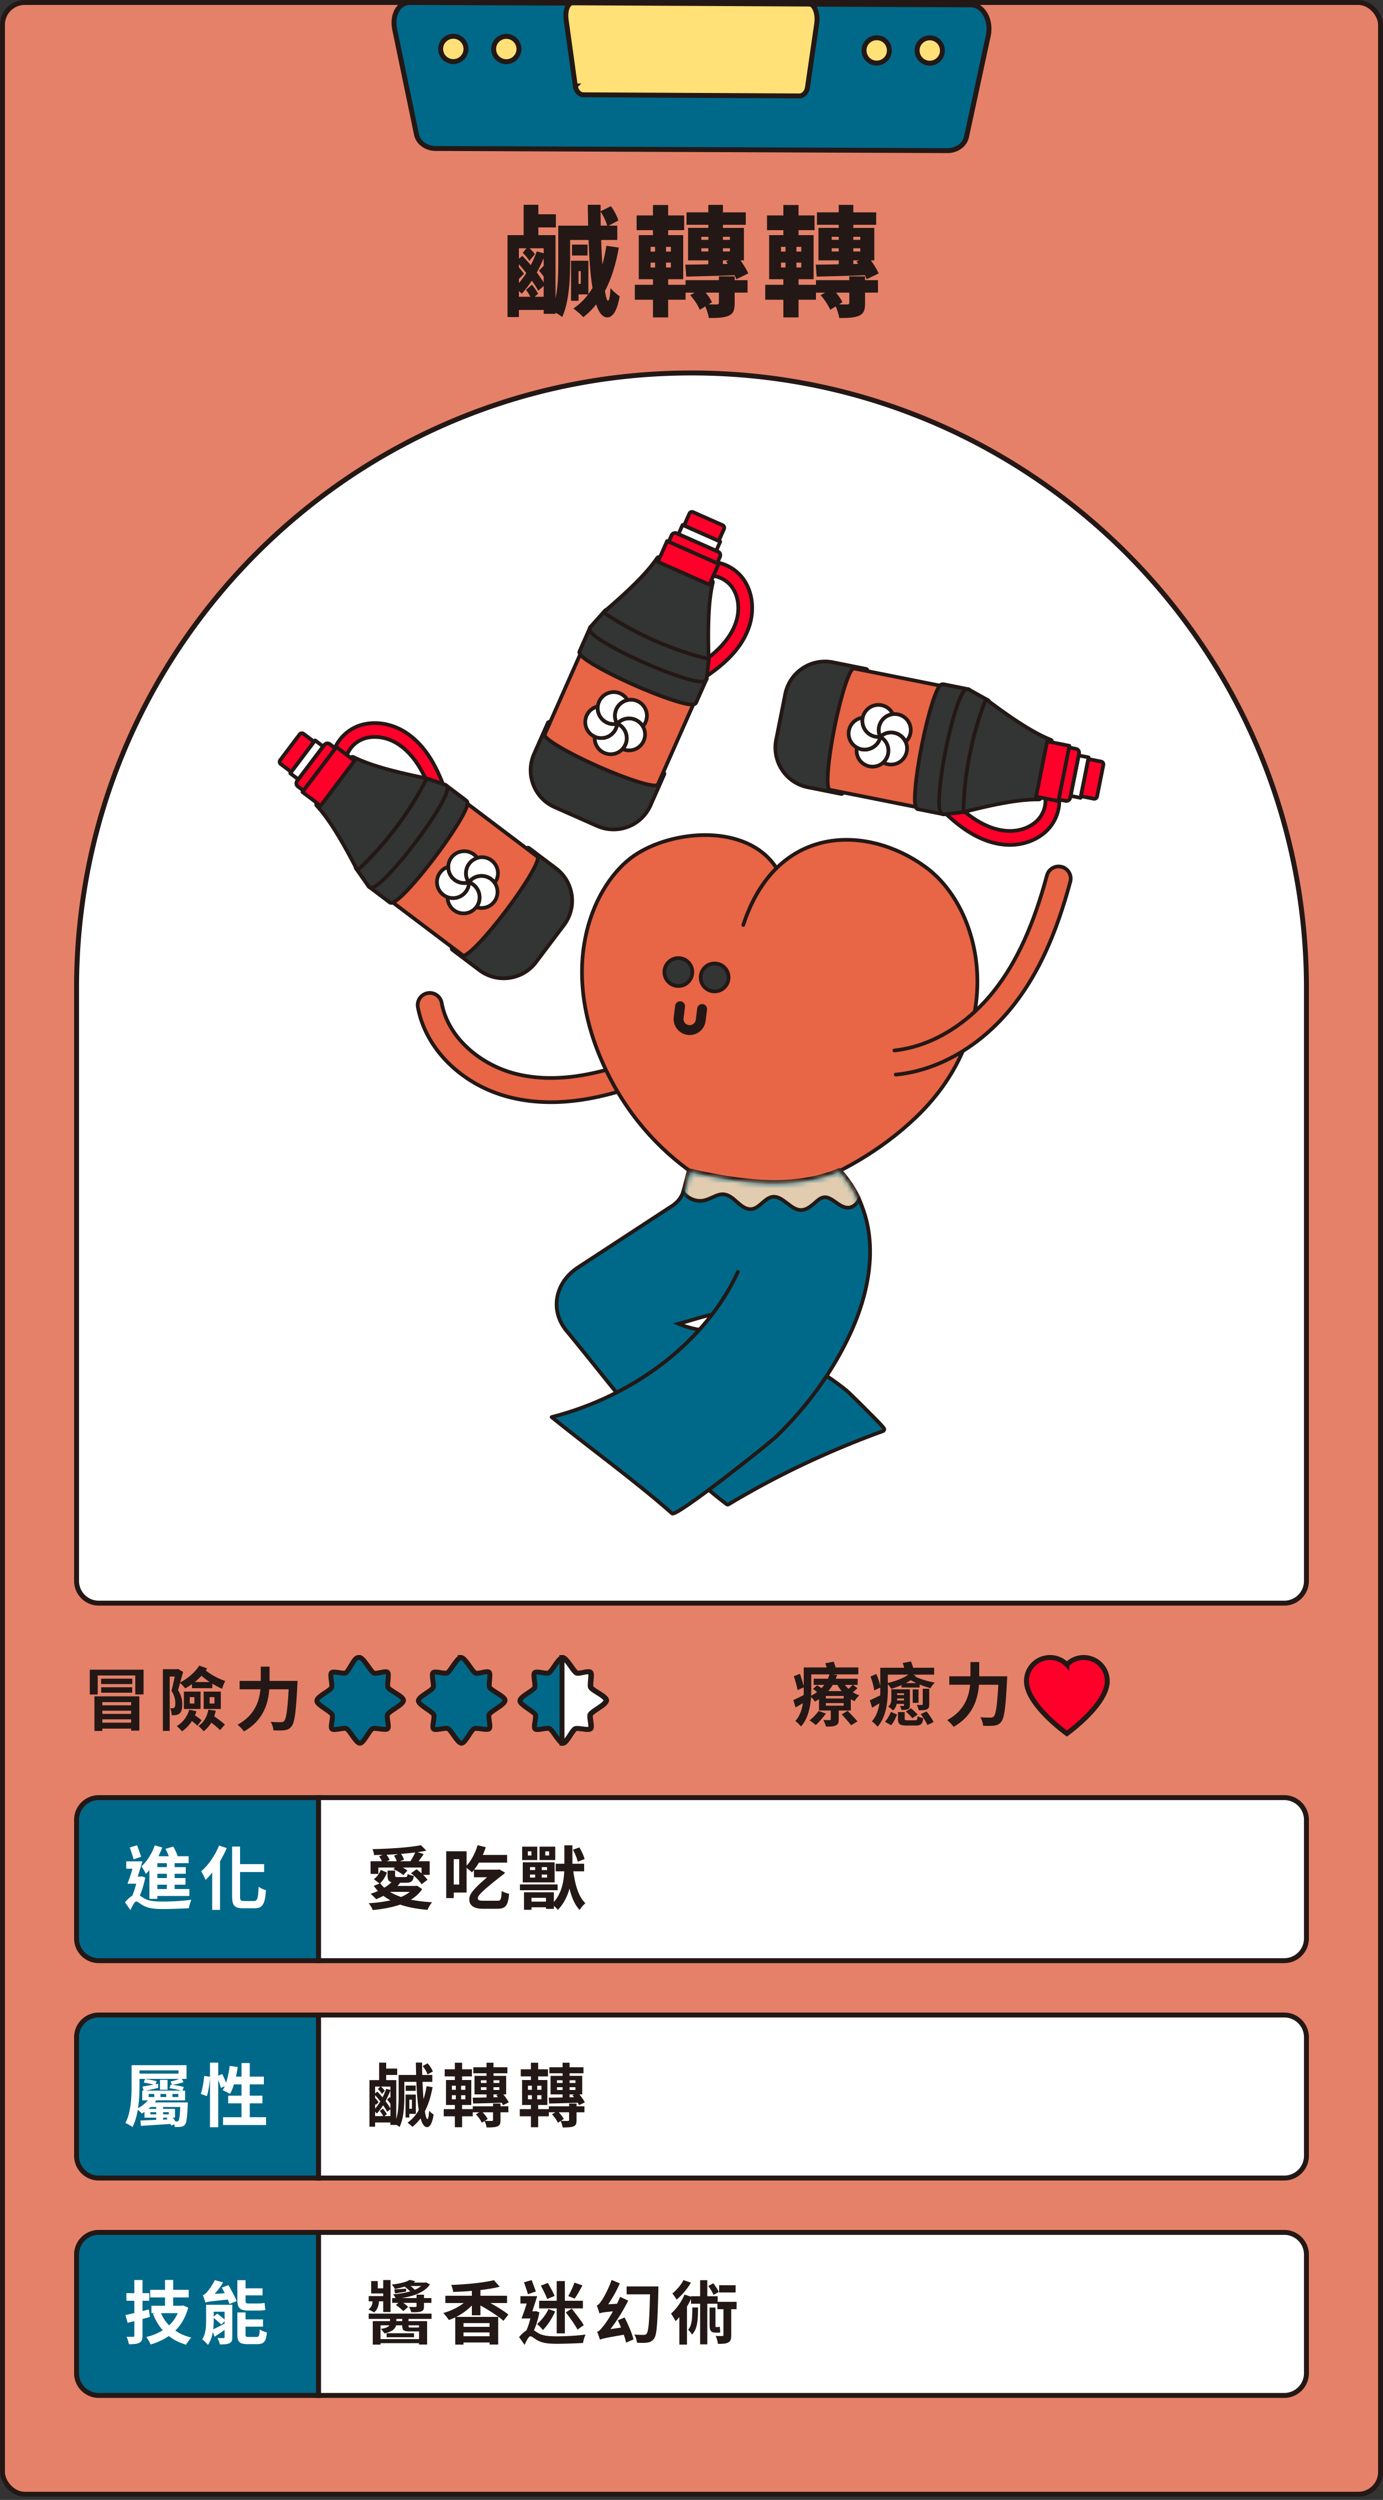 <svg fill="none" xmlns="http://www.w3.org/2000/svg" viewBox="0 0 280 506"><rect x="0" y="0" width="280" height="506" fill="#333333" stroke="none"/><rect x=".5" y=".5" width="279" height="504.35" rx="4.5" fill="#E68169"/><g clip-path="url(#clip0_799_41927)" stroke="#231815" stroke-miterlimit="10"><path d="M84.32 27.21c.34 1.64 1.95 2.83 3.83 2.84l103.68.44c1.88 0 3.5-1.17 3.85-2.81l4.41-20.48c.67-3.11-1.07-6.21-3.48-6.22L83.06.5C80.7.49 79.29 2.97 79.92 6l4.4 21.2v.01Z" fill="#00698A"/><path d="M116.479 17.4c.14 1.03.82 1.78 1.61 1.79l43.77.23c.79 0 1.48-.74 1.63-1.77l1.87-12.91c.28-1.96-.45-3.91-1.47-3.92l-47.94-.25c-.99 0-1.59 1.56-1.33 3.47l1.85 13.36h.01Zm69.191-7.19c0-1.42 1.16-2.56 2.58-2.55 1.42 0 2.56 1.16 2.55 2.58 0 1.42-1.16 2.56-2.57 2.55-1.42 0-2.56-1.16-2.55-2.58h-.01Zm-10.74-.02c0-1.42 1.16-2.56 2.58-2.55 1.42 0 2.56 1.16 2.55 2.58 0 1.42-1.16 2.56-2.58 2.55-1.42 0-2.56-1.16-2.55-2.58Zm-80.59-.28c0-1.42-1.15-2.57-2.56-2.57-1.42 0-2.57 1.15-2.57 2.56 0 1.42 1.15 2.57 2.56 2.57 1.42 0 2.57-1.15 2.57-2.56Zm10.729.02c0-1.42-1.15-2.57-2.56-2.57-1.42 0-2.57 1.15-2.57 2.56 0 1.42 1.15 2.57 2.56 2.57 1.42 0 2.57-1.15 2.57-2.56Z" fill="#FFE177"/></g><path d="M117.584 57.454v-2.568h-.456v2.568h.456Zm4.032-11.784h1.32c-.24-.816-.768-1.992-1.344-2.832 0 .936.024 1.896.024 2.832Zm-13.368 14.4h1.824v-2.184l-1.104.96c-.312-.6-.768-1.296-1.296-2.04-.648.984-1.344 1.896-2.04 2.64a14.511 14.511 0 0 0-.576-.552v1.176h2.328a10.52 10.52 0 0 0-.888-1.392l1.2-1.056c.48.576.984 1.32 1.248 1.824l-.696.624Zm-3.192-3.6v.816a14.61 14.61 0 0 0 1.488-2.016 37.05 37.05 0 0 0-1.488-1.8v.672c.408.432.792.936 1.032 1.272l-1.032 1.056Zm1.536-6.216h-1.536v2.112l.696-.576a32.267 32.267 0 0 1 1.704 1.872c.48-.888.888-1.848 1.224-2.784l1.392.384v-1.008h-2.856c.432.408.84.864 1.08 1.2l-1.128 1.344c-.264-.456-.84-1.152-1.344-1.632l.768-.912Zm3.48 3.552V52.27a28.983 28.983 0 0 1-1.392 2.88 39.65 39.65 0 0 1 1.392 2.016v-1.2c-.288-.384-.648-.84-.96-1.176l.96-.984Zm12.696-4.056 2.52.36c-.6 3.384-1.512 6.336-2.808 8.784.192 1.248.408 1.968.624 1.968.24 0 .408-.96.504-2.592.408.624 1.44 1.416 1.848 1.704-.6 3.552-1.728 4.272-2.472 4.272-.984 0-1.728-.936-2.28-2.64a14.077 14.077 0 0 1-2.616 2.592c-.384-.456-1.44-1.368-2.016-1.752a12.107 12.107 0 0 0 3-2.856h-1.944v1.296h-1.512v-8.112h3.504v6.768c.288-.408.576-.816.84-1.248-.432-2.592-.672-5.928-.792-9.72h-3.744v4.656c0 3.264-.216 7.944-1.608 10.944-.288-.264-.84-.6-1.344-.888v.24h-2.4v-.792h-5.016v1.44h-2.304V47.59h3.264v-6.144h2.976v1.92h3.552v2.664h-3.552v1.56h3.48v12.792c.504-2.352.552-5.04.552-7.152v-7.56h6.048L119 41.446h2.592v1.32l2.088-1.032c.672.864 1.272 2.064 1.512 2.904l-1.968 1.032h1.752v2.904h-3.264c.048 1.776.144 3.456.24 4.968.336-1.176.6-2.448.816-3.792Zm-3.816-.24v2.208h-3.144V49.51h3.144Zm27.408 3.192v.744l.984-.024c-.12-.168-.24-.336-.36-.48l.552-.24h-1.176Zm-4.368-1.8h1.416v-.648h-1.416v.648Zm0-2.976v.624h1.416v-.624h-1.416Zm5.784 0h-1.416v.624h1.416v-.624Zm0 2.976v-.648h-1.416v.648h1.416Zm-8.832 5.088-.192-2.424c1.296 0 2.904-.024 4.656-.072v-.792h-4.104v-6.576h4.104v-.624h-4.416v-2.52h4.416V41.47h2.952v1.512h4.632v2.52h-4.632v.624h4.248v6.576h-.696c.648.888 1.248 1.896 1.584 2.64l-2.424 1.176c-.096-.24-.216-.528-.36-.816-3.528.144-7.128.216-9.768.288Zm6.6 5.28v-2.04h-2.688c.552.648 1.032 1.368 1.296 1.944l-.696.432c.696.024 1.416.024 1.632.024.336-.024.456-.096.456-.36Zm-13.824-8.112v.984h.912v-.984h-.912Zm0-3.192v.96h.912v-.96h-.912Zm4.104.96v-.96h-.984v.96h.984Zm0 3.216v-.984h-.984v.984h.984Zm12.912 1.8v.768h2.616v2.52h-2.616v2.136c0 1.416-.264 2.136-1.272 2.568-1.008.408-2.28.432-3.96.432-.096-.72-.408-1.608-.696-2.352l-1.128.696c-.336-.84-1.128-2.088-1.944-2.952l.912-.528H138.8v1.44h-3.528v3.576H132.2V60.67h-3.672v-3.024h3.672v-1.128h-2.88V47.59h2.88v-1.008h-3.312v-2.976h3.312v-2.112h3.072v2.112h3.24v2.976h-3.24v1.008h3.048v8.928h-3.048v1.128h3.528v-.936h6.744v-.768h3.192Zm24.024-3.24v.744l.984-.024c-.12-.168-.24-.336-.36-.48l.552-.24h-1.176Zm-4.368-1.8h1.416v-.648h-1.416v.648Zm0-2.976v.624h1.416v-.624h-1.416Zm5.784 0h-1.416v.624h1.416v-.624Zm0 2.976v-.648h-1.416v.648h1.416Zm-8.832 5.088-.192-2.424c1.296 0 2.904-.024 4.656-.072v-.792h-4.104v-6.576h4.104v-.624h-4.416v-2.52h4.416V41.47h2.952v1.512h4.632v2.52h-4.632v.624h4.248v6.576h-.696c.648.888 1.248 1.896 1.584 2.64l-2.424 1.176c-.096-.24-.216-.528-.36-.816-3.528.144-7.128.216-9.768.288Zm6.6 5.28v-2.04h-2.688c.552.648 1.032 1.368 1.296 1.944l-.696.432c.696.024 1.416.024 1.632.024.336-.024.456-.096.456-.36Zm-13.824-8.112v.984h.912v-.984h-.912Zm0-3.192v.96h.912v-.96h-.912Zm4.104.96v-.96h-.984v.96h.984Zm0 3.216v-.984h-.984v.984h.984Zm12.912 1.8v.768h2.616v2.52h-2.616v2.136c0 1.416-.264 2.136-1.272 2.568-1.008.408-2.28.432-3.96.432-.096-.72-.408-1.608-.696-2.352l-1.128.696c-.336-.84-1.128-2.088-1.944-2.952l.912-.528H165.2v1.44h-3.528v3.576H158.6V60.67h-3.672v-3.024h3.672v-1.128h-2.88V47.59h2.88v-1.008h-3.312v-2.976h3.312v-2.112h3.072v2.112h3.24v2.976h-3.24v1.008h3.048v8.928h-3.048v1.128h3.528v-.936h6.744v-.768h3.192Z" fill="#231815"/><path d="M15.5 199.99c0-68.759 55.74-124.5 124.5-124.5 68.759 0 124.5 55.741 124.5 124.5v120a4.5 4.5 0 0 1-4.5 4.5H20a4.5 4.5 0 0 1-4.5-4.5v-120Z" fill="#fff" stroke="#231815"/><g clip-path="url(#clip1_799_41927)"><path d="M129.47 219.56c-6.57 2.36-12.5 3.53-17.95 3.53-2.8 0-5.47-.31-8.03-.93-9.76-2.35-17.36-9.73-18.9-18.37a2.449 2.449 0 0 1 4.82-.86c.6 3.38 2.43 6.56 5.29 9.19 2.73 2.52 6.26 4.39 9.94 5.28 6.59 1.59 14.17.78 23.18-2.45" fill="#E86546"/><path d="M129.47 219.56c-6.57 2.36-12.5 3.53-17.95 3.53-2.8 0-5.47-.31-8.03-.93-9.76-2.35-17.36-9.73-18.9-18.37a2.449 2.449 0 0 1 4.82-.86c.6 3.38 2.43 6.56 5.29 9.19 2.73 2.52 6.26 4.39 9.94 5.28 6.59 1.59 14.17.78 23.18-2.45" stroke="#231815" stroke-width=".75" stroke-linecap="round" stroke-linejoin="round"/><path d="M150.48 187.22c6.67-20.42 25.01-20.42 36.9-11.73 11.89 8.68 16.7 32.85-1.96 50.68-14.73 14.08-33.49 17.27-33.49 17.27s-19.03-5.43-29.3-26.98c-10.26-21.54-2.04-37.91 5.72-43.25 7.76-5.34 22.79-6.57 28.73 2.3" fill="#E86546"/><path d="M150.48 187.22c6.67-20.42 25.01-20.42 36.9-11.73 11.89 8.68 16.7 32.85-1.96 50.68-14.73 14.08-33.49 17.27-33.49 17.27s-19.03-5.43-29.3-26.98c-10.26-21.54-2.04-37.91 5.72-43.25 7.76-5.34 22.79-6.57 28.73 2.3" stroke="#231815" stroke-width=".75" stroke-linecap="round" stroke-linejoin="round"/><path d="m142.15 204.23-.29 2.3a2.25 2.25 0 0 1-2.51 1.95 2.25 2.25 0 0 1-1.95-2.51l.29-2.3" stroke="#231815" stroke-width="2" stroke-linecap="round" stroke-linejoin="round"/><path d="M137.34 199.57a2.82 2.82 0 1 0 0-5.64 2.82 2.82 0 0 0 0 5.64Z" fill="#333434"/><path d="M137.34 194.3c1.35 0 2.45 1.09 2.45 2.45s-1.09 2.45-2.45 2.45-2.45-1.09-2.45-2.45 1.09-2.45 2.45-2.45Zm0-.75c-1.76 0-3.2 1.43-3.2 3.2 0 1.77 1.43 3.2 3.2 3.2 1.77 0 3.2-1.43 3.2-3.2 0-1.77-1.43-3.2-3.2-3.2Z" fill="#231815"/><path d="M144.68 200.65a2.82 2.82 0 1 0 .001-5.639 2.82 2.82 0 0 0-.001 5.639Z" fill="#333434"/><path d="M144.68 195.39c1.35 0 2.45 1.09 2.45 2.45s-1.09 2.45-2.45 2.45-2.45-1.09-2.45-2.45 1.09-2.45 2.45-2.45Zm0-.75c-1.76 0-3.2 1.43-3.2 3.2 0 1.77 1.43 3.2 3.2 3.2 1.77 0 3.2-1.43 3.2-3.2 0-1.77-1.43-3.2-3.2-3.2Z" fill="#231815"/><path d="M181.08 212.62c7.47-.79 14.91-5.29 20.4-12.36 4.45-5.73 7.78-13.07 10.48-23.07.35-1.3 1.69-2.08 3-1.73 1.3.35 2.08 1.69 1.73 3-2.87 10.66-6.47 18.54-11.34 24.8-6.3 8.12-14.96 13.3-23.75 14.23-.09 0-.17.01-.26.01" fill="#E86546"/><path d="M181.08 212.62c7.47-.79 14.91-5.29 20.4-12.36 4.45-5.73 7.78-13.07 10.48-23.07.35-1.3 1.69-2.08 3-1.73 1.3.35 2.08 1.69 1.73 3-2.87 10.66-6.47 18.54-11.34 24.8-6.3 8.12-14.96 13.3-23.75 14.23-.09 0-.17.01-.26.01" stroke="#231815" stroke-width=".75" stroke-linecap="round" stroke-linejoin="round"/><path d="M90.73 163.44c-.16.21-.38.38-.65.48-.73.26-1.54-.12-1.8-.86-.88-2.49-1.8-5.07-3.1-7.35-1.41-2.47-3.12-4.28-5.06-5.39-2.19-1.24-4.7-1.5-6.71-.71-2.09.83-3.57 2.97-3.46 4.98.04.78-.55 1.44-1.32 1.49-.78.04-1.44-.55-1.49-1.32-.18-3.22 2.02-6.48 5.23-7.76 2.8-1.11 6.22-.78 9.14.87 2.39 1.36 4.45 3.52 6.12 6.44 1.43 2.5 2.38 5.2 3.31 7.8.16.46.07.95-.2 1.32l-.01.01Z" fill="#FF002A" stroke="#231815" stroke-width=".75" stroke-linecap="round" stroke-linejoin="round"/><path d="M101.96 198a8.15 8.15 0 0 1-4.93-1.65l-5.46-4.12a.36.36 0 0 1-.07-.52l15.09-19.98c.07-.1.19-.15.3-.15.08 0 .16.02.23.08l5.46 4.12c3.6 2.72 4.32 7.86 1.6 11.47l-5.67 7.52a8.123 8.123 0 0 1-6.54 3.25l-.01-.02Z" fill="#333434"/><path d="m106.89 171.95 5.46 4.12c3.44 2.6 4.13 7.5 1.53 10.94l-5.67 7.52a7.817 7.817 0 0 1-6.24 3.11c-1.64 0-3.29-.51-4.7-1.58l-5.46-4.12 15.09-19.98m0-.75c-.23 0-.45.1-.6.3l-15.09 19.98c-.12.16-.17.36-.14.56.03.2.13.38.29.49l5.46 4.12a8.498 8.498 0 0 0 5.15 1.73c2.71 0 5.21-1.24 6.84-3.4l5.67-7.52a8.557 8.557 0 0 0-1.67-11.99l-5.46-4.12a.76.76 0 0 0-.45-.15Z" fill="#231815"/><path d="m79.02 182.28 14.68 11.09c.68.51 4.6-3.55 8.77-9.07 4.17-5.52 7-10.41 6.32-10.92l-14.68-11.09-15.09 19.98v.01Z" fill="#E86546" stroke="#231815" stroke-width=".75" stroke-linecap="round" stroke-linejoin="round"/><path d="M79.22 182.75c-.13 0-.26-.04-.36-.11l-4.15-3.13a.407.407 0 0 1-.15-.25c-.02-.1.01-.2.07-.28L89.72 159c.07-.1.19-.15.3-.15.08 0 .16.02.23.08 0 0 4.13 3.12 4.14 3.12 1.39 1.05-5.01 9.68-6.31 11.4-2.43 3.22-7.41 9.31-8.87 9.31l.01-.01Z" fill="#333434"/><path d="m90.03 159.22 4.08 3.08v.02s.05.02.07.03c.64.48-2.22 5.35-6.39 10.86-3.94 5.22-7.64 9.16-8.57 9.16-.05 0-.1-.01-.13-.04a.18.18 0 0 1-.05-.07v.02l-4.09-3.08 15.09-19.98m0-.75c-.23 0-.45.1-.6.3l-15.09 19.98c-.25.33-.18.8.15 1.05l4.08 3.08s.02.02.03.02c.01 0 .02.02.03.03.17.13.37.19.58.19 1.93 0 7.98-7.88 9.17-9.46 2.03-2.69 3.82-5.32 5.04-7.39 1.85-3.14 1.84-4.04 1.2-4.52-.01 0-.02-.02-.04-.03-.01 0-.02-.02-.03-.03l-4.08-3.08a.76.76 0 0 0-.45-.15l.01.01Z" fill="#231815"/><path d="M75.17 179.68c-.15 0-.28-.04-.39-.12 0 0-.02-.01-.03-.03a.318.318 0 0 1-.12-.11l-2.58-3.66a.392.392 0 0 1 0-.44l13.45-17.81c.07-.1.18-.15.3-.15.04 0 .08 0 .12.02l4.22 1.47c.06.02.11.05.15.1h.01c1.55 1.17-5.38 10.44-6.18 11.5-3.35 4.44-7.59 9.21-8.97 9.21l.02.02Z" fill="#333434"/><path d="m85.81 157.74 4.22 1.47v.02s.04.02.07.04c.71.54-2.09 5.45-6.25 10.97-3.92 5.19-7.65 9.07-8.67 9.07-.07 0-.12-.02-.16-.05a.435.435 0 0 1-.06-.07v.02l-2.59-3.66 13.45-17.81m0-.75c-.23 0-.45.11-.6.3L71.77 175.1c-.2.26-.2.62-.01.88l2.57 3.66c.06.09.14.16.23.21.17.13.39.2.62.2 2.14 0 8.55-8.41 9.27-9.36 2.03-2.69 3.81-5.33 5.01-7.43 1.8-3.15 1.75-4.09 1.1-4.59 0 0-.02-.01-.03-.02a.722.722 0 0 0-.24-.14l-4.22-1.47a.69.69 0 0 0-.25-.04v-.01Z" fill="#231815"/><path d="M72.39 175.93a.352.352 0 0 1-.27-.2c-3.26-6.28-5.73-10.19-8.01-12.67a.39.39 0 0 1-.04-.46c2.11-3.32 4.41-6.36 7.02-9.3.07-.08.18-.13.28-.13.06 0 .12.01.17.04 3.01 1.52 7.45 2.82 14.38 4.24.12.02.21.1.26.21.05.11.05.23 0 .33a67.472 67.472 0 0 1-13.47 17.84c-.07.07-.16.1-.26.1h-.06Z" fill="#333434"/><path d="M71.37 153.55c2.73 1.37 6.84 2.71 14.48 4.27a66.916 66.916 0 0 1-13.39 17.74c-3.59-6.92-6-10.51-8.07-12.75 2.11-3.31 4.37-6.32 6.99-9.25m0-.75c-.21 0-.41.09-.56.25a71.389 71.389 0 0 0-7.06 9.35c-.18.29-.15.66.08.91 2.26 2.45 4.71 6.34 7.96 12.59.11.21.31.35.54.39.04 0 .08.01.13.01.19 0 .37-.07.51-.2 5.43-5.11 10.11-11.32 13.54-17.94.11-.21.11-.46.01-.67-.1-.21-.3-.36-.53-.41-6.91-1.41-11.31-2.71-14.29-4.2a.808.808 0 0 0-.34-.08h.01Z" fill="#231815"/><path d="m56.731 153.844 3.923-5.195a.58.58 0 0 1 .812-.114l2.123 1.603-4.621 6.121-2.123-1.602a.581.581 0 0 1-.114-.813Z" fill="#FF002A" stroke="#231815" stroke-width=".75" stroke-linecap="round" stroke-linejoin="round"/><path d="m63.797 149.86-5.031 6.664 1.628 1.23 5.03-6.665-1.627-1.229Z" fill="#fff" stroke="#231815" stroke-width=".75" stroke-linecap="round" stroke-linejoin="round"/><path d="m60.157 158.079 5.513-7.302a.792.792 0 0 1 1.106-.155l1.133.856-6.465 8.564-1.133-.856a.792.792 0 0 1-.154-1.107Z" fill="#FF002A" stroke="#231815" stroke-width=".75" stroke-linecap="round" stroke-linejoin="round"/><path d="m68.11 151.21-6.875 9.107 3.672 2.771 6.874-9.106-3.671-2.772Z" fill="#FF002A" stroke="#231815" stroke-width=".75" stroke-linecap="round" stroke-linejoin="round"/><path d="M96.63 173.65c-.32.1-.63.24-.92.45a3.234 3.234 0 0 0-.82 4.47h.03s.01-.02.02-.02a3.29 3.29 0 0 1 1.66-1.13c.95-.27 2.01-.11 2.85.53.28.21.52.46.71.74.82-1.09.89-2.62.06-3.8a3.239 3.239 0 0 0-3.59-1.25v.01Z" fill="#fff" stroke="#231815" stroke-width=".75" stroke-linecap="round" stroke-linejoin="round"/><path d="M93.04 172.42a3.246 3.246 0 0 0-2.29 3.03c0 .33.04.68.14 1.01a3.204 3.204 0 0 0 2 2.1c.62.22 1.32.26 2 .06 0 0 .01-.02.02-.02 0 0-.01-.02-.02-.02a3.232 3.232 0 0 1 .82-4.47c.29-.2.6-.35.92-.45a3.236 3.236 0 0 0-3.59-1.23v-.01Z" fill="#fff" stroke="#231815" stroke-width=".75" stroke-linecap="round" stroke-linejoin="round"/><path d="M94.91 178.59h-.03s.01.02.02.02l.01-.02Zm1.68-1.16c-.64.18-1.22.57-1.66 1.13v.03s.02 0 .03.01c.67.24 1.21.68 1.58 1.23a3.238 3.238 0 0 1-.1 3.78c1.29.44 2.77.03 3.63-1.11.86-1.14.85-2.68.08-3.8-.19-.27-.43-.52-.71-.74-.85-.64-1.91-.8-2.85-.53Zm-1.66 1.16v-.03s-.01.02-.02.02l.02.01Z" fill="#fff" stroke="#231815" stroke-width=".75" stroke-linecap="round" stroke-linejoin="round"/><path d="M94.96 178.6h-.03v.03c-.02.71-.27 1.36-.68 1.89-.6.78-1.56 1.27-2.62 1.25-.35 0-.69-.07-1.01-.18-.02 1.36.82 2.64 2.18 3.11a3.231 3.231 0 0 0 4.11-2c.35-1 .17-2.06-.38-2.88-.37-.55-.91-.99-1.58-1.23l.01.01Z" fill="#fff" stroke="#231815" stroke-width=".75" stroke-linecap="round" stroke-linejoin="round"/><path d="M94.94 178.6h.03s-.02 0-.03-.01v.01Zm-2.05-.04a3.225 3.225 0 0 1-2.14-3.11c-1.3.4-2.26 1.6-2.28 3.03a3.242 3.242 0 0 0 5.8 2.05c.41-.52.66-1.17.68-1.89 0 0-.01-.02-.02-.02h-.03c-.68.2-1.38.16-2-.06h-.01Z" fill="#fff" stroke="#231815" stroke-width=".75" stroke-linecap="round" stroke-linejoin="round"/><path d="M94.93 178.61s.01.02.02.02v-.03l-.02.01Zm-.02 0s-.01.02-.02.02h.03l-.01-.02Z" fill="#fff" stroke="#231815" stroke-width=".75" stroke-linecap="round" stroke-linejoin="round"/><path d="m94.92 178.58-.01.01v.02h.03v-.02h-.01l-.01-.01Z" fill="#fff" stroke="#231815" stroke-width=".75" stroke-linecap="round" stroke-linejoin="round"/><path d="M138.75 138.95a1.417 1.417 0 0 1-.19-2.48c2.22-1.43 4.52-2.9 6.45-4.69 2.08-1.94 3.46-4.01 4.09-6.16.71-2.41.39-4.92-.84-6.7-1.28-1.84-3.7-2.8-5.64-2.23a1.41 1.41 0 0 1-1.75-.95c-.22-.75.21-1.53.95-1.75 3.09-.91 6.77.48 8.75 3.32 1.72 2.47 2.18 5.87 1.23 9.1-.78 2.64-2.42 5.14-4.88 7.42-2.11 1.96-4.52 3.51-6.84 5-.41.27-.91.29-1.33.1v.02Z" fill="#FF002A" stroke="#231815" stroke-width=".75" stroke-linecap="round" stroke-linejoin="round"/><path d="M124.23 167.9c-1.14 0-2.26-.24-3.31-.7l-8.61-3.81c-4.13-1.83-6-6.67-4.17-10.8l2.77-6.25c.06-.14.2-.22.34-.22.05 0 .1 0 .15.03l22.9 10.14c.09.04.16.12.2.21.04.09.03.2 0 .29l-2.77 6.25a8.201 8.201 0 0 1-7.49 4.88l-.01-.02Z" fill="#333434"/><path d="m111.25 146.48 22.9 10.14-2.77 6.25a7.806 7.806 0 0 1-10.31 3.98l-8.61-3.81a7.809 7.809 0 0 1-3.98-10.31l2.77-6.25Zm0-.75c-.09 0-.18.02-.27.05a.72.72 0 0 0-.42.4l-2.77 6.25a8.503 8.503 0 0 0-.16 6.55 8.48 8.48 0 0 0 4.52 4.74l8.61 3.81a8.56 8.56 0 0 0 11.29-4.37l2.77-6.25c.17-.38 0-.82-.38-.99l-22.9-10.14c-.1-.04-.2-.06-.3-.06l.01.01Z" fill="#231815"/><path d="m117.73 131.84-7.45 16.82c-.34.77 4.51 3.67 10.83 6.47s11.73 4.44 12.07 3.67l7.45-16.82-22.9-10.14Z" fill="#E86546" stroke="#231815" stroke-width=".75" stroke-linecap="round" stroke-linejoin="round"/><path d="M140.07 142.6c-1.65 0-6.33-1.59-11.67-3.95-3.07-1.36-5.9-2.78-7.96-3.99-3.2-1.88-3.27-2.48-3.09-2.9l2.1-4.75c.06-.14.2-.22.34-.22.05 0 .1 0 .15.03l22.9 10.14c.19.08.28.31.19.49l-2.07 4.67s-.03.07-.04.08c-.17.39-.69.39-.86.39l.01.01Z" fill="#333434"/><path d="m119.8 127.17 22.9 10.14-2.07 4.67h-.02s0 .05-.01.08c-.05.12-.23.17-.52.17-1.54 0-6.2-1.56-11.52-3.92-6.32-2.8-11.19-5.66-10.86-6.39.01-.03.03-.05.06-.07h-.02l2.07-4.68m0-.75c-.09 0-.18.02-.27.05a.72.72 0 0 0-.42.4l-2.07 4.67s-.01.03-.02.04c0 .01-.01.03-.02.04-.33.73.1 1.52 3.24 3.37 2.08 1.22 4.92 2.65 8 4.01 5.38 2.38 10.13 3.98 11.82 3.98.62 0 1.02-.21 1.21-.62 0-.01.01-.03.02-.04 0-.01.01-.02.02-.04l2.07-4.67c.17-.38 0-.82-.38-.99l-22.9-10.14c-.1-.04-.2-.06-.3-.06Z" fill="#231815"/><path d="M142.02 137.97c-1.77 0-6.43-1.54-11.61-3.83-1.21-.53-11.77-5.27-10.99-7.04l.02-.04c.01-.05.04-.1.07-.14l2.97-3.34c.07-.08.18-.13.28-.13.05 0 .1.01.15.03l20.41 9.03c.15.07.24.22.22.38l-.47 4.45c0 .06-.03.12-.06.17v.01c-.2.44-.79.44-.99.44v.01Z" fill="#333434"/><path d="m122.77 123.82 20.41 9.03-.47 4.45h-.02s0 .05-.02.08c-.06.14-.29.21-.64.21-1.66 0-6.26-1.5-11.46-3.8-6.32-2.8-11.16-5.73-10.79-6.55.01-.03.03-.05.05-.07h-.02l2.97-3.35m0-.75c-.21 0-.41.09-.56.25l-2.97 3.34c-.07.08-.12.17-.16.27-.33.75.08 1.59 3.19 3.48 2.07 1.25 4.9 2.7 7.99 4.06 5.22 2.31 9.95 3.87 11.77 3.87.69 0 1.13-.22 1.33-.66 0-.01 0-.02.01-.03.04-.08.07-.17.08-.27l.47-4.45a.768.768 0 0 0-.44-.77l-20.41-9.03c-.1-.04-.2-.06-.3-.06Z" fill="#231815"/><path d="M143.1 133.29s-.06 0-.09-.01a67.262 67.262 0 0 1-20.44-9.05.369.369 0 0 1-.17-.29c0-.12.04-.23.13-.31 5.38-4.61 8.62-7.91 10.51-10.69a.384.384 0 0 1 .43-.14c3.71 1.3 7.2 2.84 10.66 4.72.15.08.23.25.19.42-.79 3.27-1.05 7.89-.85 14.97 0 .12-.05.23-.14.3a.4.4 0 0 1-.23.08Z" fill="#333434"/><path d="M133.36 113.15a70.58 70.58 0 0 1 10.6 4.69c-.72 2.97-1.08 7.27-.86 15.07a66.836 66.836 0 0 1-20.32-9c5.92-5.07 8.86-8.24 10.58-10.77m0-.75c-.24 0-.48.12-.62.33-1.87 2.76-5.1 6.03-10.45 10.62a.757.757 0 0 0 .07 1.2c6.22 4.12 13.32 7.27 20.55 9.1.06.02.12.02.18.02.17 0 .33-.06.47-.16.18-.15.29-.37.28-.61-.2-7.04.06-11.63.84-14.87a.74.74 0 0 0-.37-.83 71.038 71.038 0 0 0-10.71-4.74.69.69 0 0 0-.25-.04l.01-.02Z" fill="#231815"/><path d="m140.335 103.661 5.953 2.635a.58.58 0 0 1 .295.765l-1.077 2.432-7.013-3.105 1.077-2.432a.58.58 0 0 1 .765-.295Z" fill="#FF002A" stroke="#231815" stroke-width=".75" stroke-linecap="round" stroke-linejoin="round"/><path d="m145.822 109.632-7.635-3.381-.826 1.866 7.635 3.38.826-1.865Z" fill="#fff" stroke="#231815" stroke-width=".75" stroke-linecap="round" stroke-linejoin="round"/><path d="m137.001 107.952 8.366 3.704c.403.178.577.649.403 1.042l-.575 1.299-9.811-4.344.575-1.298a.791.791 0 0 1 1.042-.403Zm8.492 6.185-10.433-4.619-1.863 4.206 10.434 4.619 1.862-4.206Z" fill="#FF002A" stroke="#231815" stroke-width=".75" stroke-linecap="round" stroke-linejoin="round"/><path d="M130.15 147.02a3.22 3.22 0 0 0-.64-.79c-.79-.71-1.83-.96-2.8-.76-.65.13-1.26.46-1.74.98v.03s.02 0 .03.01a3.244 3.244 0 0 1 1.62 4.26c-.14.32-.33.61-.56.86 1.25.55 2.75.27 3.71-.8s1.07-2.6.39-3.78l-.01-.01Z" fill="#fff" stroke="#231815" stroke-width=".75" stroke-linecap="round" stroke-linejoin="round"/><path d="M130.53 143.24a3.242 3.242 0 0 0-3.47-1.54c-.33.07-.65.19-.95.37-.92.53-1.48 1.45-1.59 2.43-.08.66.05 1.34.4 1.96 0 0 .02 0 .03.01l.02-.02a3.235 3.235 0 0 1 5.18.57c.91-1.02 1.1-2.54.38-3.78Z" fill="#fff" stroke="#231815" stroke-width=".75" stroke-linecap="round" stroke-linejoin="round"/><path d="M124.95 146.47v-.03l-.02.02.02.01Zm1.51 1.37c-.32-.58-.83-1.06-1.48-1.36h-.03v.03c-.08.71-.38 1.34-.83 1.82-.67.73-1.66 1.14-2.71 1.03a3.61 3.61 0 0 1-.99-.26 3.234 3.234 0 0 0 5.62 2.49c.22-.25.41-.54.56-.86.43-.97.34-2.04-.14-2.9v.01Z" fill="#fff" stroke="#231815" stroke-width=".75" stroke-linecap="round" stroke-linejoin="round"/><path d="M124.95 146.49h.03s-.02 0-.03-.01v.01Zm0 .03s-.01-.02-.02-.02h-.03a3.2 3.2 0 0 1-1.99-.23c-.9-.41-1.59-1.23-1.82-2.26-.07-.34-.09-.69-.05-1.02a3.237 3.237 0 0 0-.63 6.12c.31.14.64.23.99.26 1.06.11 2.05-.3 2.71-1.03.45-.49.75-1.12.83-1.82h.01Z" fill="#fff" stroke="#231815" stroke-width=".75" stroke-linecap="round" stroke-linejoin="round"/><path d="M124.94 146.5s.01.02.02.02v-.03l-.02.01Zm-.43-2.01c.11-.98.67-1.89 1.59-2.43.31-.18.63-.3.95-.37a3.237 3.237 0 0 0-3.48-1.53c-1.4.3-2.4 1.47-2.54 2.82a3.208 3.208 0 0 0 1.87 3.28c.6.28 1.29.37 1.99.23l.02-.02s0-.02-.01-.03c-.35-.62-.47-1.31-.4-1.96l.01.01Zm.42 2-.02.02h.03l-.01-.02Z" fill="#fff" stroke="#231815" stroke-width=".75" stroke-linecap="round" stroke-linejoin="round"/><path d="M124.93 146.48s-.02 0-.03-.01c0 0 0 .02.01.03l.02-.02Z" fill="#fff" stroke="#231815" stroke-width=".75" stroke-linecap="round" stroke-linejoin="round"/><path d="M124.95 146.48v-.01h-.01l-.01.01h-.01l.01.01v.01h.02v-.02Z" fill="#fff" stroke="#231815" stroke-width=".75" stroke-linecap="round" stroke-linejoin="round"/><path d="M188.58 160.96c.05-.26.18-.51.38-.71.55-.55 1.44-.56 1.99 0 1.88 1.86 3.82 3.78 5.98 5.27 2.35 1.61 4.67 2.5 6.9 2.65 2.51.17 4.88-.69 6.35-2.28 1.52-1.65 1.93-4.23.95-5.99a1.4 1.4 0 0 1 .55-1.91 1.4 1.4 0 0 1 1.91.55c1.57 2.82 1 6.71-1.34 9.26-2.04 2.22-5.26 3.41-8.61 3.19-2.74-.18-5.54-1.24-8.31-3.14-2.37-1.63-4.41-3.64-6.37-5.59a1.41 1.41 0 0 1-.39-1.28l.01-.02Z" fill="#FF002A" stroke="#231815" stroke-width=".75" stroke-linecap="round" stroke-linejoin="round"/><path d="m170.26 160.69-6.71-1.34a8.176 8.176 0 0 1-5.21-3.49c-1.21-1.82-1.65-4-1.22-6.15l1.84-9.24a8.19 8.19 0 0 1 9.63-6.42l6.71 1.34c.1.02.18.08.24.16s.08.18.06.28l-4.9 24.56c-.02.1-.08.18-.16.24a.37.37 0 0 1-.21.06h-.07Z" fill="#333434"/><path d="M167 134.27c.51 0 1.02.05 1.54.15l6.71 1.34-4.9 24.56-6.71-1.34a7.806 7.806 0 0 1-6.13-9.19l1.84-9.24c.74-3.71 4-6.28 7.65-6.28Zm0-.75c-4.06 0-7.59 2.9-8.39 6.89l-1.84 9.24c-.92 4.63 2.09 9.15 6.72 10.07l6.71 1.34s.1.01.15.01c.15 0 .29-.04.42-.13.17-.11.28-.28.32-.48l4.9-24.56c.08-.41-.18-.8-.59-.88l-6.71-1.34c-.56-.11-1.12-.17-1.69-.17v.01Z" fill="#231815"/><path d="m190.94 138.9-18.04-3.6c-.83-.17-2.6 5.2-3.96 11.98-1.35 6.78-1.78 12.41-.95 12.58l18.04 3.6 4.9-24.56h.01Z" fill="#E86546" stroke="#231815" stroke-width=".75" stroke-linecap="round" stroke-linejoin="round"/><path d="M190.98 164.82s-5.09-1.02-5.1-1.02c-.44-.09-.89-.49-.58-4.19.2-2.39.67-5.51 1.32-8.81.25-1.26 2.51-12.3 4.21-12.3h.11c.02 0 5.09 1.02 5.09 1.02.2.04.33.24.29.44l-4.9 24.56c-.02.1-.08.18-.16.24a.37.37 0 0 1-.21.06h-.07Z" fill="#333434"/><path d="M190.83 138.88h.03c.03 0 .05.02.08.04v-.02l5.02 1-4.9 24.56-5.01-1v-.02h-.08c-.78-.16-.32-5.78 1.03-12.56 1.34-6.68 3.04-12 3.84-12m0-.75c-.6 0-1.25.31-2.43 4.01-.73 2.28-1.49 5.33-2.14 8.59-.66 3.31-1.13 6.45-1.33 8.85-.3 3.63.1 4.44.89 4.59h.08l5.01 1s.1.01.15.01c.15 0 .29-.04.42-.13.17-.11.28-.28.32-.48l4.9-24.56c.08-.41-.18-.8-.59-.88l-5.01-1h-.08c-.05 0-.13-.02-.18-.02l-.01.02Z" fill="#231815"/><path d="M191.05 164.83s-.09 0-.14-.03h-.02c-.48-.1-.94-.67-.7-4.21.16-2.39.62-5.53 1.27-8.82.25-1.26 2.5-12.27 4.37-12.27.03 0 .09 0 .12.01.02 0 .03 0 .05.01.05 0 .1.02.15.04l3.91 2.17c.14.08.22.24.19.4l-4.37 21.88c-.03.16-.16.28-.33.3 0 0-4.47.51-4.49.51l-.01.01Z" fill="#333434"/><path d="M195.83 139.88h.04c.03 0 .05.02.08.03v-.02l3.91 2.18-4.37 21.88-4.44.51v-.02h-.08c-.88-.18-.49-5.81.87-12.6 1.33-6.67 3.11-11.97 4-11.97m0-.75c-.75 0-1.43.67-2.54 3.99-.76 2.28-1.54 5.32-2.19 8.58-.66 3.31-1.12 6.46-1.28 8.87-.25 3.62.2 4.45 1.01 4.61h.03c.07.02.13.03.2.03h.08l4.44-.51c.32-.04.59-.28.65-.6l4.37-21.88a.76.76 0 0 0-.37-.8l-3.91-2.18a.802.802 0 0 0-.3-.09c-.05 0-.14-.02-.19-.02Z" fill="#231815"/><path d="M195.42 164.27c-.08 0-.17-.03-.23-.08a.39.39 0 0 1-.14-.3c.21-7.41 1.72-14.99 4.38-21.92.04-.11.13-.19.25-.23.03 0 .07-.01.1-.01.08 0 .16.03.22.08 5.67 4.24 9.59 6.69 12.73 7.93.16.06.25.22.23.39-.46 3.91-1.2 7.65-2.28 11.43-.05.16-.19.27-.36.27h-.37c-3.34 0-7.79.75-14.44 2.44-.03 0-.06.01-.09.01v-.01Z" fill="#333434"/><path d="M199.78 142.1c6.24 4.67 9.97 6.85 12.81 7.98-.46 3.9-1.19 7.59-2.27 11.37h-.37c-3.03 0-7.26.61-14.52 2.45.21-7.37 1.71-14.91 4.35-21.8Zm0-.75c-.07 0-.14 0-.21.03-.23.07-.41.23-.49.45a67.648 67.648 0 0 0-4.4 22.04c0 .24.1.46.28.61.13.11.3.16.47.16.06 0 .12 0 .18-.02 6.62-1.68 11.04-2.43 14.34-2.43h.37c.33 0 .63-.22.72-.54a71.25 71.25 0 0 0 2.29-11.49.734.734 0 0 0-.47-.78c-3.1-1.23-7-3.66-12.64-7.88a.738.738 0 0 0-.45-.15h.01Z" fill="#231815"/><path d="m223.385 154.829-1.274 6.384a.58.58 0 0 1-.682.455l-2.609-.52 1.502-7.522 2.608.521a.58.58 0 0 1 .455.682Z" fill="#FF002A" stroke="#231815" stroke-width=".75" stroke-linecap="round" stroke-linejoin="round"/><path d="m218.758 161.489 1.635-8.188-2.001-.4-1.635 8.189 2.001.399Z" fill="#fff" stroke="#231815" stroke-width=".75" stroke-linecap="round" stroke-linejoin="round"/><path d="m218.461 152.507-1.792 8.973a.79.79 0 0 1-.929.62l-1.393-.278 2.101-10.522 1.393.278a.792.792 0 0 1 .62.929Zm-4.183 9.64 2.234-11.189-4.511-.901-2.234 11.19 4.511.9Z" fill="#FF002A" stroke="#231815" stroke-width=".75" stroke-linecap="round" stroke-linejoin="round"/><path d="M178.83 154.32c.25-.23.46-.49.64-.8.52-.93.53-2 .14-2.9-.27-.61-.72-1.13-1.34-1.49h-.03v.03c-.15.7-.51 1.29-1 1.74a3.224 3.224 0 0 1-3.76.41c-.26 1.34.34 2.75 1.59 3.45 1.25.7 2.77.48 3.77-.44h-.01Z" fill="#fff" stroke="#231815" stroke-width=".75" stroke-linecap="round" stroke-linejoin="round"/><path d="M182.6 153.87a3.25 3.25 0 0 0 .75-3.72c-.14-.3-.33-.59-.57-.85a3.215 3.215 0 0 0-2.72-1.02c-.66.07-1.3.34-1.83.82v.03s.02.01.03.02a3.234 3.234 0 0 1 1.2 4.39c-.17.31-.39.58-.64.8 1.19.66 2.72.52 3.77-.45l.01-.02Z" fill="#fff" stroke="#231815" stroke-width=".75" stroke-linecap="round" stroke-linejoin="round"/><path d="M178.23 149.13h.03s-.02-.01-.03-.02v.02Zm-1.01 1.77c.49-.44.85-1.04 1-1.74 0 0 0-.02-.01-.03h-.03c-.71.07-1.39-.08-1.96-.42a3.218 3.218 0 0 1-1.59-2.43c-.04-.35-.02-.69.04-1.02a3.235 3.235 0 0 0-1.21 6.03 3.224 3.224 0 0 0 3.76-.41v.02Zm1-1.76s0 .02.01.03v-.03h-.01Z" fill="#fff" stroke="#231815" stroke-width=".75" stroke-linecap="round" stroke-linejoin="round"/><path d="m178.18 149.14.02-.02s0-.02-.01-.03a3.2 3.2 0 0 1-.21-1.99c.21-.96.85-1.82 1.81-2.27.32-.15.65-.24.99-.28a3.24 3.24 0 0 0-3.32-1.85 3.256 3.256 0 0 0-2.8 2.57c-.07.33-.08.67-.04 1.02.12 1.05.74 1.93 1.59 2.43.57.33 1.25.49 1.96.42h.01Zm.03-.01-.02.02h.03l-.01-.02Z" fill="#fff" stroke="#231815" stroke-width=".75" stroke-linecap="round" stroke-linejoin="round"/><path d="M180.07 148.27a3.244 3.244 0 0 1 3.29 1.87 3.237 3.237 0 0 0-3.56-5.31c-.96.44-1.61 1.3-1.81 2.27a3.2 3.2 0 0 0 .21 1.99s.02 0 .03.01l.02-.02c.53-.48 1.17-.75 1.83-.82l-.01.01Zm-1.86.84s-.02 0-.03-.01c0 0 0 .02.01.03l.02-.02Z" fill="#fff" stroke="#231815" stroke-width=".75" stroke-linecap="round" stroke-linejoin="round"/><path d="M178.23 149.11v-.03l-.02.02.02.01Zm0 .03v-.01l.01-.01-.01-.01h-.02l-.01.01.01.01v.01h.02Z" fill="#fff" stroke="#231815" stroke-width=".75" stroke-linecap="round" stroke-linejoin="round"/><path d="M147.33 304.54a.4.4 0 0 1-.23-.08c-10.73-8.15-18.81-18.21-26.62-27.95-1.88-2.34-3.83-4.77-5.78-7.13-1.69-2.04-2.34-4.51-1.85-6.96.47-2.33 1.95-4.42 4.18-5.88l19.07-12.47c1.16-.76 1.97-1.83 2.28-3.03l1-3.84c.04-.17.2-.28.36-.28h.08c4.72 1.07 10.92 2.3 16.98 2.3 4.9 0 9.14-.77 12.98-2.35.05-.02.09-.03.14-.03.11 0 .21.05.28.13 4.21 4.91 5.7 9.55 4.3 13.42-1.58 4.37-5.47 7.81-11.92 10.52-4.04 1.7-8.37 2.91-12.1 3.91-1.17.31-2.38.51-3.56.71-.99.16-2.02.33-3 .57-1.23.3-2.48.66-3.68 1.01-.94.28-1.9.56-2.87.81 2.23.99 4.6 1.33 7.09 1.68 1.62.23 3.3.47 4.94.9 3.97 1.06 7.83 2.49 11.45 4.27 3.8 1.87 7.32 4.09 10.44 6.61.08.06 7.8 7.41 7.7 7.99a.37.37 0 0 1-.25.29c-11 3.99-21.51 8.97-31.24 14.81a.34.34 0 0 1-.19.05l.02.02Z" fill="#00698A"/><path d="M169.92 237.23c3.09 3.6 5.89 8.45 4.23 13.05-1.78 4.92-6.37 8.06-11.71 10.3-3.85 1.61-7.96 2.79-12.05 3.89-2.15.58-4.39.76-6.55 1.28-2.53.61-5 1.47-7.55 2.07 4.04 2.18 8.62 1.89 13.02 3.06 3.97 1.05 7.79 2.48 11.38 4.24 3.75 1.84 7.24 4.04 10.37 6.56.73.59 7.75 7.58 7.57 7.64-11.03 4-21.54 8.98-31.3 14.84-13.26-10.07-22.25-22.83-32.34-35.02-1.6-1.94-2.24-4.32-1.77-6.65.45-2.23 1.88-4.24 4.02-5.64l19.07-12.47c1.24-.81 2.1-1.96 2.44-3.25l1-3.84c5.55 1.26 11.36 2.31 17.06 2.31 4.5 0 8.94-.66 13.12-2.38m0-.75c-.1 0-.19.02-.29.06-3.79 1.56-7.99 2.32-12.83 2.32-6.03 0-12.2-1.22-16.9-2.29-.06-.01-.11-.02-.17-.02-.33 0-.64.22-.73.56l-1 3.84c-.29 1.1-1.04 2.1-2.12 2.81l-19.07 12.47c-2.31 1.51-3.85 3.68-4.34 6.12-.51 2.56.17 5.14 1.93 7.27 1.95 2.36 3.9 4.78 5.78 7.13 7.83 9.75 15.92 19.84 26.69 28.02.13.1.29.15.45.15.13 0 .27-.04.39-.11 9.71-5.83 20.2-10.8 31.17-14.78a.78.78 0 0 0 .49-.59c.08-.47.09-.53-3.71-4.33-1.69-1.7-3.71-3.68-4.13-4.01-3.15-2.54-6.69-4.77-10.51-6.65a62.357 62.357 0 0 0-11.52-4.29c-1.66-.44-3.35-.68-4.98-.91-2.08-.29-4.07-.58-5.96-1.24.6-.17 1.2-.35 1.79-.52 1.2-.35 2.44-.72 3.66-1.01.97-.23 1.99-.4 2.97-.56 1.18-.2 2.4-.4 3.59-.72 3.74-1 8.08-2.22 12.15-3.92 6.54-2.74 10.51-6.26 12.12-10.73 1.45-4.01-.06-8.78-4.37-13.79a.762.762 0 0 0-.57-.26l.02-.02Z" fill="#231815"/><path d="M149.4 257.43c-6.38 13.88-20.67 25.02-37.72 29.4 8.05 6.52 16.7 12.73 24.4 19.51.86.76 19.58-14.13 21.05-15.55 6.46-6.25 11.63-13.44 15.15-21.17 4.53-9.96 6.08-21.84-.83-30.89" fill="#00698A"/><path d="M149.4 257.43c-6.38 13.88-20.67 25.02-37.72 29.4 8.05 6.52 16.7 12.73 24.4 19.51.86.76 19.58-14.13 21.05-15.55 6.46-6.25 11.63-13.44 15.15-21.17 4.53-9.96 6.08-21.84-.83-30.89" stroke="#231815" stroke-width=".75" stroke-linecap="round" stroke-linejoin="round"/><mask id="mask0_799_41927" style="mask-type:luminance" maskUnits="userSpaceOnUse" x="113" y="237" width="66" height="68"><path d="M171.07 281.68c-3.13-2.52-6.62-4.72-10.37-6.56a61.752 61.752 0 0 0-11.38-4.24c-4.4-1.17-8.98-.88-13.02-3.06 2.54-.6 5.01-1.47 7.55-2.07 2.16-.52 4.4-.7 6.55-1.28 4.09-1.1 8.2-2.28 12.05-3.89 5.34-2.24 9.93-5.37 11.71-10.3 1.66-4.6-1.14-9.44-4.23-13.05-9.47 3.91-20.24 2.33-30.18.07l-1 3.84c-.33 1.29-1.2 2.43-2.44 3.25l-19.07 12.47c-2.13 1.4-3.57 3.41-4.02 5.64-.47 2.32.17 4.71 1.77 6.65 10.09 12.2 19.08 24.95 32.34 35.02 9.76-5.86 20.27-10.84 31.3-14.84.19-.07-6.84-7.06-7.57-7.64l.01-.01Z" fill="#fff"/></mask><g mask="url(#mask0_799_41927)"><path d="M139.721 242.541c.9.49 1.97.67 2.97.4 2.1-.57 3.2-2 5.28-.65 1.25.81 2.54 2.65 4.23 2.44 1.55-.19 2.6-2.21 4.14-2.47 2.07-.34 3.64 2.56 5.72 2.66 1.35.06 2.4-1.04 3.44-1.91 1.24-1.03 2.07-.81 3.44.15.89.63 1.83 1.35 2.87 1.28 1.31-.09 2.38-1.53 2.53-3.09.15-1.56-.5-3.12-1.46-4.18-1.69-1.85-3.57-1.57-5.66-1.7-2.56-.16-5.13-.03-7.69.17-5.1.4-10.25 1.1-15.35.27-1.59-.26-4.23-1.09-5.45.25-1.06 1.16-1.43 2.97-.83 4.41.35.84 1.01 1.53 1.82 1.97Z" fill="#E2CCAF" stroke="#231815" stroke-width=".75" stroke-linecap="round" stroke-linejoin="round"/></g></g><path d="M26.547 344.522h-5.824v.644h5.824v-.644Zm-5.824 2.38h5.824v-.644h-5.824v.644Zm0 1.778h5.824v-.672h-5.824v.672Zm-1.61 1.68v-7.014h9.1v6.944h-1.666v-.406h-5.824v.476h-1.61Zm7.672-10.584v1.092H20.47v-1.092h6.314Zm-.014 2.842h-6.286v-1.106h6.286v1.106Zm-8.596-4.662h10.892v5.012h-1.68v-3.836h-7.602v3.85h-1.61v-5.026Zm21.28 2.492h2.996a14.213 14.213 0 0 1-1.652-1.26c-.42.448-.868.868-1.344 1.26Zm-.588 1.246v-.812c-.434.308-.91.602-1.386.854-.21-.294-.686-.798-1.022-1.092-.154.518-.28 1.022-.42 1.456.714 1.078.854 2.086.854 2.884 0 .924-.154 1.526-.56 1.848-.196.168-.448.266-.742.308-.224.042-.532.042-.812.042-.014-.406-.126-1.022-.336-1.442.21.028.364.028.518.014a.454.454 0 0 0 .322-.112c.154-.126.21-.434.21-.854 0-.644-.112-1.568-.784-2.534.224-.84.476-1.988.672-2.912h-1.022v11.004h-1.386v-12.488h2.842l.224-.056 1.036.602c-.182.658-.392 1.4-.588 2.128 1.596-.826 3.066-2.128 3.85-3.402l1.596.56c-.084.14-.168.294-.266.434 1.036.84 2.562 1.666 3.934 2.114a7.609 7.609 0 0 0-.63 1.582 16.88 16.88 0 0 1-1.988-1.036v.91h-4.116Zm3.57 1.82v1.288h.98v-1.288h-.98Zm-1.204 2.394v-3.514h3.472v3.514h-3.472Zm-2.814-2.394v1.288h.938v-1.288h-.938Zm-1.19 2.394v-3.514h3.374v3.514h-3.374Zm1.092.154 1.456.308c-.084.28-.196.56-.308.826.49.322 1.036.714 1.33 1.008l-.84 1.106c-.238-.28-.672-.644-1.106-.966a7.132 7.132 0 0 1-2.002 2.086c-.224-.28-.756-.826-1.078-1.05 1.232-.728 2.128-1.904 2.548-3.318Zm3.864-.014 1.498.21a7.54 7.54 0 0 1-.322 1.134c.784.546 1.694 1.204 2.17 1.68l-.98 1.12c-.392-.42-1.078-.994-1.778-1.512-.42.7-.938 1.288-1.554 1.736-.21-.28-.742-.84-1.064-1.05 1.092-.714 1.764-1.89 2.03-3.318Zm12.39-5.824h5.67s-.014.574-.042.798c-.28 5.572-.56 7.672-1.176 8.4-.42.546-.826.7-1.428.784-.518.07-1.386.07-2.24.028-.028-.504-.252-1.246-.574-1.722.882.07 1.708.07 2.072.07.294 0 .462-.042.658-.224.42-.434.7-2.268.924-6.426h-3.92c-.224 2.898-1.204 6.3-5.138 8.526-.266-.42-.896-1.05-1.302-1.358 3.472-1.89 4.41-4.718 4.648-7.168h-4.214v-1.708h4.284v-2.884h1.778v2.884Z" fill="#231815"/><g clip-path="url(#clip2_799_41927)"><path d="M72.784 335.49c.85 0 2.2 2.79 2.91 3.15.49.25 2.39-.54 2.78-.16.39.38-.17 2.53.08 3.05.35.7 3.14 1.8 3.14 2.64 0 .87-2.86 2.13-3.23 2.85-.26.5.42 2.5.02 2.89-.4.39-2.52-.26-3.05-.01-.68.32-1.77 2.94-2.57 2.94-.8 0-2.04-2.63-2.73-2.96-.52-.25-2.53.46-2.93.07-.4-.39.31-2.39.05-2.9-.36-.71-3.11-1.95-3.11-2.8 0-.85 2.65-1.98 2.98-2.66.26-.53-.42-2.61-.01-3.02.41-.41 2.36.3 2.86.04.71-.36 1.675-3.11 2.525-3.11l.285-.01Z" fill="#00698A" stroke="#231815" stroke-miterlimit="10"/></g><g clip-path="url(#clip3_799_41927)"><path d="M93.344 335.49c.85 0 2.2 2.79 2.91 3.15.49.25 2.39-.54 2.78-.16.39.38-.17 2.53.08 3.05.35.7 3.14 1.8 3.14 2.64 0 .87-2.86 2.13-3.23 2.85-.26.5.42 2.5.02 2.89-.4.39-2.52-.26-3.05-.01-.68.32-1.77 2.94-2.57 2.94-.8 0-2.04-2.63-2.73-2.96-.52-.25-2.53.46-2.93.07-.4-.39.31-2.39.05-2.9-.36-.71-3.11-1.95-3.11-2.8 0-.85 2.65-1.98 2.98-2.66.26-.53-.42-2.61-.01-3.02.41-.41 2.36.3 2.86.04.71-.36 1.97-3.11 2.82-3.11l-.01-.01Z" fill="#00698A" stroke="#231815" stroke-miterlimit="10"/></g><g clip-path="url(#clip4_799_41927)"><path d="M113.905 335.49c.85 0 2.2 2.79 2.91 3.15.49.25 2.39-.54 2.78-.16.39.38-.17 2.53.08 3.05.35.7 3.14 1.8 3.14 2.64 0 .87-2.86 2.13-3.23 2.85-.26.5.42 2.5.02 2.89-.4.39-2.52-.26-3.05-.01-.68.32-1.77 2.94-2.57 2.94-.8 0-2.04-2.63-2.73-2.96-.52-.25-2.53.46-2.93.07-.4-.39.31-2.39.05-2.9-.36-.71-3.11-1.95-3.11-2.8 0-.85 2.65-1.98 2.98-2.66.26-.53-.42-2.61-.01-3.02.41-.41 2.36.3 2.86.04.71-.36 1.97-3.11 2.82-3.11l-.01-.01Z" fill="#00698A" stroke="#231815" stroke-miterlimit="10"/><path d="M116.695 338.64c-.71-.36-2.06-3.15-2.91-3.15v17.35h.08c.8 0 1.89-2.62 2.57-2.94.53-.25 2.65.4 3.05.01.4-.39-.28-2.39-.02-2.89.37-.72 3.23-1.98 3.23-2.85 0-.84-2.79-1.94-3.14-2.64-.25-.52.31-2.67-.08-3.05-.39-.38-2.29.41-2.78.16Z" fill="#fff"/><path d="M113.785 335.49c.85 0 2.2 2.79 2.91 3.15.49.25 2.39-.54 2.78-.16.39.38-.17 2.53.08 3.05.35.7 3.14 1.8 3.14 2.64 0 .87-2.86 2.13-3.23 2.85-.26.5.42 2.5.02 2.89-.4.39-2.52-.26-3.05-.01-.68.32-1.77 2.94-2.57 2.94h-.08v-17.35Zm0 0 .01.01" stroke="#231815" stroke-miterlimit="10"/></g><path d="m165.732 346.322 1.484.504c-.574.784-1.4 1.764-2.058 2.338-.28-.266-.896-.714-1.26-.938a9.44 9.44 0 0 0 1.834-1.904Zm4.676.672 1.204-.7c.63.644 1.526 1.554 1.988 2.128l-1.288.784c-.42-.56-1.26-1.526-1.904-2.212Zm.392-3.206v-.518h-3.598v.518h3.598Zm0 1.456v-.532h-3.598v.532h3.598Zm-6.552-6.342v3.108c0 .378-.014.784-.028 1.204a7.623 7.623 0 0 0 1.204-.728c-.266-.224-.56-.462-.826-.644l.84-.742c.266.168.588.392.868.602.21-.21.406-.434.574-.672h-2.142v-1.246h2.884c.112-.294.224-.588.308-.882h-3.682Zm5.292 2.128h-.938c-.266.434-.56.854-.91 1.26h2.702a7.67 7.67 0 0 1-.854-1.26Zm3.08 0h-1.568c.21.28.462.546.742.798.294-.266.616-.574.826-.798Zm.07 0 .91.672c-.294.28-.63.56-.952.798.42.266.868.504 1.33.658a4.81 4.81 0 0 0-.966 1.176 6.639 6.639 0 0 1-.756-.406v2.296h-2.45v1.792c0 .686-.126 1.022-.644 1.246-.476.21-1.106.21-1.946.21-.098-.42-.336-.966-.518-1.33.518.014 1.092.014 1.274.014.168 0 .224-.056.224-.196v-1.736h-2.38v-2.31c-.266.182-.546.35-.84.504a3.555 3.555 0 0 0-.77-.91c-.14 2.03-.63 4.396-2.044 5.95-.21-.308-.84-.91-1.148-1.106.924-1.022 1.344-2.324 1.54-3.626-.504.308-.994.602-1.484.868l-.462-1.498c.546-.224 1.302-.602 2.1-1.008.014-.364.014-.728.014-1.078v-.476l-1.232.56c-.14-.714-.476-1.918-.77-2.814l1.232-.49c.266.784.588 1.792.77 2.478v-3.766h4.648l-.28-.84 1.694-.336c.14.364.28.784.406 1.176h4.578v1.4h-5.264l.98.126c-.084.266-.182.504-.28.756h4.438v1.246h-.952Zm7.728 8.162-1.26-.7c.49-.504.952-1.316 1.204-2.002l1.246.546c-.294.714-.686 1.596-1.19 2.156Zm4.368-4.522v-2.716h1.176v2.716h-1.176Zm3.346-2.856v3.136c0 .588-.084.854-.49 1.036-.392.182-.91.182-1.638.182-.056-.336-.238-.77-.406-1.078.448.014.882.014 1.036 0 .14-.014.182-.042.182-.168v-3.108h1.316Zm-4.746 4.606 1.05-.658c.434.364 1.05.924 1.344 1.288l-1.078.728c-.28-.392-.854-.952-1.316-1.358Zm-1.764-2.24h1.4v-.392h-1.386c0 .126 0 .266-.014.392Zm1.4-1.442h-1.386v.35h1.386v-.35Zm1.19-.812v3.234c0 .476-.084.658-.406.798-.28.14-.728.14-1.316.14-.028-.266-.168-.574-.28-.812.28.014.574.014.672.014.098 0 .14-.028.14-.14v-.28h-1.484c-.112.504-.322.966-.742 1.33-.196-.224-.714-.63-.98-.784.602-.462.644-1.078.644-1.68v-1.82h3.752Zm-.476 6.272h1.54c.364 0 .448-.112.49-.84.266.182.798.336 1.148.406-.14 1.19-.49 1.498-1.498 1.498h-1.862c-1.414 0-1.75-.322-1.75-1.4v-1.33h1.358v1.316c0 .322.084.35.574.35Zm2.674-1.26 1.19-.532c.518.658 1.134 1.554 1.414 2.156l-1.26.588c-.238-.574-.826-1.526-1.344-2.212Zm-3.024-6.272h2.142a18.048 18.048 0 0 1-1.148-.588c-.322.21-.644.406-.994.588Zm-3.64-1.708v1.694c1.47-.364 3.108-.938 4.158-1.694h-4.158Zm5.698.28-.14.14a17.324 17.324 0 0 0 3.962 1.19c-.308.28-.686.742-.868 1.134a20.442 20.442 0 0 1-2.212-.742v.602h-3.668v-.476c-.686.28-1.4.546-2.086.742a4.917 4.917 0 0 0-.686-.924v1.162c0 2.226-.294 5.488-2.086 7.434-.21-.308-.84-.896-1.148-1.092.924-1.022 1.344-2.338 1.54-3.654-.504.308-.994.616-1.484.896l-.462-1.498c.546-.238 1.302-.616 2.1-1.008.014-.378.014-.742.014-1.078v-.49l-1.232.574c-.07-.742-.392-1.918-.756-2.814l1.19-.504c.35.784.672 1.764.798 2.45v-3.724h4.83a11.057 11.057 0 0 0-.294-.952l1.68-.322c.154.392.322.854.448 1.274h4.242v1.4h-4.256l.574.28Zm12.81.056h5.67s-.014.574-.042.798c-.28 5.572-.56 7.672-1.176 8.4-.42.546-.826.7-1.428.784-.518.07-1.386.07-2.24.028-.028-.504-.252-1.246-.574-1.722.882.07 1.708.07 2.072.07.294 0 .462-.042.658-.224.42-.434.7-2.268.924-6.426h-3.92c-.224 2.898-1.204 6.3-5.138 8.526-.266-.42-.896-1.05-1.302-1.358 3.472-1.89 4.41-4.718 4.648-7.168h-4.214v-1.708h4.284v-2.884h1.778v2.884Z" fill="#231815"/><g clip-path="url(#clip5_799_41927)"><path d="M219.404 335.49c-1.34 0-2.54.55-3.41 1.44a4.741 4.741 0 0 0-3.41-1.44c-2.64 0-4.77 2.13-4.77 4.77 0 4.79 8.18 10.62 8.18 10.62s8.18-5.83 8.18-10.62a4.77 4.77 0 0 0-4.77-4.77Z" fill="#FF002A" stroke="#231815" stroke-miterlimit="10"/></g><path d="M15.5 368.35a4.5 4.5 0 0 1 4.5-4.5h44.5v33H20a4.5 4.5 0 0 1-4.5-4.5v-24Z" fill="#00698A"/><path d="M33.778 377.916v-.798H31.86v.798h1.918Zm0 2.212v-.868H31.86v.868h1.918Zm0 2.226v-.882H31.86v.882h1.918Zm-3.528 1.988v-5.81c-.238.28-.476.518-.714.756-.154-.336-.616-1.162-.896-1.526 1.12-1.008 2.128-2.604 2.688-4.242l1.512.42c-.21.602-.476 1.19-.756 1.778h2.086a13.32 13.32 0 0 0-.658-1.512l1.568-.448c.35.602.714 1.372.896 1.96h2.212v1.4H35.36v.798h2.254v1.344H35.36v.868h2.198v1.344H35.36v.882h2.982v1.4H31.86v.588h-1.61Zm-1.68-8.526-1.526.532c-.154-.63-.518-1.652-.756-2.408l1.47-.448c.266.756.616 1.694.812 2.324Zm.126 3.962.714.252c-.252 1.274-.63 2.59-1.106 3.64.224.14.49.336.868.56.952.574 2.268.658 3.906.658 1.61 0 4.116-.14 5.656-.364-.182.448-.462 1.26-.476 1.708-1.162.07-3.626.168-5.264.168-1.862 0-3.038-.154-4.046-.742-.588-.322-1.078-.784-1.372-.784-.322 0-.812.952-1.162 1.75l-1.106-1.582c.476-.588.994-1.05 1.47-1.33.308-.7.588-1.582.798-2.436h-1.764c.322-.826.7-1.946 1.008-3.038h-1.26v-1.484h3.276c-.294.98-.63 2.1-.952 3.08h.56l.252-.056Zm15.652-6.23 1.554.518a21.66 21.66 0 0 1-1.358 2.66v9.842h-1.582v-7.546c-.448.56-.882 1.05-1.344 1.484-.154-.406-.616-1.316-.882-1.736 1.428-1.232 2.814-3.22 3.612-5.222Zm5.026 11.228h2.044c.714 0 .826-.588.952-2.898.378.294 1.036.616 1.47.7-.182 2.702-.602 3.668-2.296 3.668h-2.338c-1.722 0-2.212-.56-2.212-2.464v-10.024h1.61v3.556h4.872v1.596h-4.872v4.9c0 .826.098.966.77.966Z" fill="#fff"/><path d="M15.5 368.35a4.5 4.5 0 0 1 4.5-4.5h44.5v33H20a4.5 4.5 0 0 1-4.5-4.5v-24Z" stroke="#231815"/><path d="M64.5 363.85H260a4.5 4.5 0 0 1 4.5 4.5v24a4.5 4.5 0 0 1-4.5 4.5H64.5v-33Z" fill="#fff"/><path d="m79.768 375.592.854-.308c-.798.042-1.582.098-2.38.126.28.35.532.756.63 1.064l-.588.252h2.044c-.112-.35-.336-.784-.56-1.134Zm1.176 1.134H83.1c.308-.504.714-1.204.966-1.778-.91.112-1.89.21-2.884.294.28.378.532.84.602 1.176l-.84.308ZM76.604 378v1.288h-1.582v-2.562h2.31a5.052 5.052 0 0 0-.588-.98l.714-.308-1.722.042a4.371 4.371 0 0 0-.322-1.204c3.43-.07 7.504-.336 9.8-.798l1.106 1.106c-.546.112-1.148.224-1.778.294l1.246.406c-.35.504-.714 1.008-1.05 1.442h2.254v2.758h-1.33c.378.35.686.7.882 1.008l-1.19.896c-.406-.658-1.33-1.596-2.142-2.24l1.12-.798c.322.238.672.532 1.008.826V378h-3.794c.378.196.7.42.938.616l-.826.924c-.434-.378-1.288-.896-2.002-1.204l.308-.336h-3.36Zm.476.476 1.26.546c-.308.798-.756 1.652-1.498 2.226l-1.162-.896c.63-.42 1.134-1.162 1.4-1.876Zm1.918 4.452-.028.014c.658.406 1.4.728 2.226 1.022.686-.294 1.274-.63 1.764-1.036h-3.962Zm5.432-1.246 1.05.686c-.588.868-1.358 1.568-2.296 2.142 1.302.252 2.744.434 4.298.518-.336.378-.742 1.078-.938 1.54-2.072-.168-3.92-.518-5.53-1.064-1.666.574-3.57.91-5.544 1.106-.14-.378-.532-1.05-.84-1.386 1.568-.084 3.08-.28 4.424-.588a9.76 9.76 0 0 1-1.414-.91c-.504.266-1.008.49-1.484.686-.266-.294-.812-.854-1.148-1.092.518-.154 1.036-.35 1.512-.574a10.509 10.509 0 0 1-.854-1.036l1.316-.532c.238.322.518.63.826.91.546-.336 1.05-.714 1.442-1.12-.616-.182-.784-.574-.784-1.386v-.966h1.526v.966c0 .322.098.35.574.35h1.47c.336 0 .434-.084.476-.644.308.182.882.35 1.274.42-.154 1.078-.532 1.372-1.582 1.372h-1.288l.084.028c-.168.21-.336.42-.532.616h3.682l.28-.042Zm8.54-.238v-5.138h-1.106v5.138h1.106Zm4.69 3.276h3.122c.532 0 .728-.224.784-1.96.462.252.994.448 1.498.546-.182 2.534-.826 3.038-2.38 3.038h-2.968c-1.862 0-2.702-.742-2.702-1.876 0-.77.182-1.582 3.598-4.494h-2.66v-1.484a6.851 6.851 0 0 1-.406.49c-.238-.224-.7-.63-1.078-.91v4.998h-2.604v1.12h-1.526v-9.478h4.13v2.898c.98-1.05 1.764-2.576 2.226-4.13l1.652.406c-.168.532-.378 1.05-.602 1.568h4.928v1.554H96.96c-.294.532-.63.994-.966 1.428h4.76l.378-.042 1.12.63c-.056.084-.14.182-.238.28-4.914 3.794-5.278 4.48-5.278 4.928 0 .35.35.49.924.49Zm20.692-8.428-1.386.532c-.126-.63-.546-1.666-.98-2.422l1.302-.476c.462.742.91 1.708 1.064 2.366Zm-7.182-.728v-.84h-.77v.84h.77Zm1.246-1.792v2.716h-3.178v-2.716h3.178Zm-5.11 5.656v.602h1.036v-.602h-1.036Zm0-1.512v.588h1.036v-.588h-1.036Zm3.458.588v-.588h-1.078v.588h1.078Zm0 1.526v-.602h-1.078v.602h1.078Zm-4.928.98v-4.074h6.454v4.074h-6.454Zm1.75-5.446v-.84h-.714v.84h.714Zm1.19-1.792v2.716h-3.066v-2.716h3.066Zm4.116 7.644v1.176h-7.63v-1.176h7.63Zm-5.292 3.486h2.94v-.77h-2.94v.77Zm10.668-6.132h-2.198c.364 2.688 1.05 5.152 2.45 6.454-.378.294-.91.924-1.162 1.372-.994-1.05-1.624-2.548-2.058-4.34-.42 1.54-1.148 3.066-2.352 4.312a7.367 7.367 0 0 0-.812-.812v.616h-1.596v-.322h-2.94v.504h-1.512v-3.542h6.048v1.96c1.61-1.82 2.002-4.214 2.1-6.202H112.5v-1.54h1.764v-3.724h1.624v3.724h2.38v1.54Z" fill="#231815"/><path d="M64.5 363.85H260a4.5 4.5 0 0 1 4.5 4.5v24a4.5 4.5 0 0 1-4.5 4.5H64.5v-33Z" stroke="#231815"/><path d="M15.5 412.35a4.5 4.5 0 0 1 4.5-4.5h44.5v33H20a4.5 4.5 0 0 1-4.5-4.5v-24Z" fill="#00698A"/><path d="M33.918 420.978v2.002h-1.526v-2.002h1.526Zm1.512 7.644h-.462c.21.252.406.504.546.77h.308c.14 0 .238-.028.322-.154.154-.196.266-.896.35-2.772h-3.472v.392h2.408v1.764Zm-2.408.406.896-.042a3.952 3.952 0 0 0-.196-.252l.28-.112h-.98v.406Zm1.148-1.064v-.448h-1.148v.448h1.148Zm-3.724 0h1.176v-.448h-1.176v.448Zm1.176-1.498h-1.134c-.14.14-.28.266-.434.392h1.568v-.392Zm-3.374-5.684v1.372c0 1.302-.056 2.954-.308 4.564.868-.476 1.54-1.036 2.002-1.596h-1.148v-1.96h.28l-.238-.826c.588-.098 1.386-.224 2.24-.392a15.106 15.106 0 0 0-1.96-.406l.238-.728c.84.098 1.792.266 2.38.462l-.238.602.532-.098.014.826c-.896.21-1.82.42-2.59.56h7.266c-.658-.196-1.568-.378-2.408-.49l.238-.714.294.014-.322-.658c.504-.084 1.246-.336 1.806-.532h-8.078Zm7.896-1.722h-7.896v.658h7.896v-.658Zm-.042 5.39v-.616h-1.19v.616h1.19Zm-2.45 0v-.616H32.49v.616h1.162Zm-2.422 0v-.616h-1.134v.616h1.134Zm.112 1.092h6.678s0 .35-.014.518c-.112 2.604-.252 3.598-.56 3.976-.224.294-.504.392-.812.434-.294.056-.77.056-1.26.042a2.693 2.693 0 0 0-.098-.532l-.602.252a3.58 3.58 0 0 0-.154-.336c-2.156.154-4.382.294-5.992.392l-.098-1.078c.868-.028 1.974-.084 3.192-.14v-.448h-2.366v-1.176a12.67 12.67 0 0 1-.56.364c-.182-.252-.518-.56-.798-.77-.224 1.274-.546 2.492-1.078 3.486-.308-.252-1.022-.658-1.442-.812 1.162-2.156 1.26-5.334 1.26-7.56v-4.144h11.13v2.772h-.966l.364.644c-.686.266-1.624.448-2.282.56.854.098 1.778.28 2.324.448l-.266.728h.532v1.96H31.65c-.098.14-.196.28-.308.42Zm19.222 2.996h3.304v1.582H45.16v-1.582h3.738v-2.8h-2.702v-1.554h2.702v-2.296h-1.54c-.21.728-.49 1.4-.784 1.932a14.722 14.722 0 0 0-1.484-.756c.14-.252.28-.518.42-.812l-.798.364c-.084-.42-.294-1.036-.532-1.61v9.562h-1.666v-10.01c-.084 1.176-.308 2.716-.63 3.71l-1.232-.448c.336-.924.588-2.492.686-3.64l1.176.168v-2.856h1.666v2.646l.812-.336c.28.546.574 1.218.77 1.764.35-1.022.602-2.226.742-3.416l1.624.224c-.098.658-.21 1.316-.35 1.946h1.12v-2.744h1.666v2.744h2.856v1.568h-2.856v2.296h2.562v1.554h-2.562v2.8Z" fill="#fff"/><path d="M15.5 412.35a4.5 4.5 0 0 1 4.5-4.5h44.5v33H20a4.5 4.5 0 0 1-4.5-4.5v-24Z" stroke="#231815"/><path d="M64.5 407.85H260a4.5 4.5 0 0 1 4.5 4.5v24a4.5 4.5 0 0 1-4.5 4.5H64.5v-33Z" fill="#fff"/><path d="m87.636 419.284-1.078.602c-.154-.49-.574-1.204-.994-1.708l1.008-.546c.462.49.882 1.176 1.064 1.652Zm-4.242 5.712h-.518v1.82h.518v-1.82Zm-1.288 3.598v-4.634h2.086v3.906h-1.316v.728h-.77Zm2.058-6.468v1.078h-2.03v-1.078h2.03Zm-6.314 6.188h1.19v-1.4l-.644.532c-.196-.378-.49-.84-.84-1.316-.392.616-.812 1.19-1.246 1.652-.084-.084-.224-.21-.364-.336v.868h1.638a5.932 5.932 0 0 0-.686-1.022l.616-.504c.294.35.63.798.798 1.12l-.462.406Zm-1.904-2.478v.966c.364-.434.728-.924 1.05-1.456-.35-.448-.7-.882-1.05-1.274v.574c.28.266.546.63.714.854l-.574.56a5.21 5.21 0 0 0-.14-.224Zm1.022-3.5h-1.022v1.386l.448-.378c.35.364.714.77 1.05 1.176.294-.546.532-1.134.742-1.722l.854.224v-.686h-1.904c.308.266.588.602.77.826l-.574.672c-.168-.28-.518-.7-.826-.98l.462-.518Zm2.072 4.438v-.952a6.312 6.312 0 0 0-.672-.84l.518-.518.154.154v-1.512c-.28.756-.616 1.484-.994 2.184.406.532.756 1.05.994 1.484Zm7.322-4.508 1.218.182c-.336 1.862-.84 3.5-1.554 4.886.154.994.322 1.582.504 1.582.168 0 .28-.63.35-1.708.21.28.7.658.91.798-.322 2.072-.882 2.548-1.316 2.548-.574 0-1.008-.658-1.33-1.778a9.645 9.645 0 0 1-1.652 1.722c-.196-.224-.7-.658-.98-.854.924-.658 1.68-1.512 2.268-2.548-.252-1.54-.392-3.514-.49-5.712h-2.422v2.926c0 1.862-.126 4.494-.98 6.216-.14-.14-.406-.308-.658-.448v.028h-1.19v-.504h-3.094v.854h-1.148v-9.422h1.96v-3.542h1.428v1.204h2.226v1.288h-2.226v1.05h2.044v7.868c.434-1.47.476-3.22.476-4.578v-4.34h3.542c-.028-.812-.042-1.652-.056-2.506h1.26c0 .84.014 1.68.042 2.506h2.03v1.4h-1.988c.056 1.246.126 2.436.21 3.486.266-.812.462-1.68.616-2.604Zm13.552 1.652v.588l.896-.014a9.752 9.752 0 0 0-.336-.392l.392-.182h-.952Zm-2.548-.896H98.5v-.56h-1.134v.56Zm0-1.96v.546H98.5v-.546h-1.134Zm3.738 0h-1.19v.546h1.19v-.546Zm0 1.96v-.56h-1.19v.56h1.19Zm-5.32 2.744-.084-1.19c.77 0 1.736-.014 2.8-.042v-.616h-2.436v-3.752H98.5v-.518h-2.674v-1.218H98.5v-.924h1.414v.924h2.814v1.218h-2.814v.518h2.562v3.752h-.588c.462.532.882 1.148 1.12 1.61l-1.162.574c-.07-.14-.154-.308-.266-.49-2.1.07-4.256.126-5.796.154Zm4.032 3.318v-1.54h-2.1c.434.434.826.966 1.022 1.358l-.574.364c.56.028 1.204.028 1.386.028.196-.014.266-.056.266-.21Zm-8.33-4.998v.826h.798v-.826h-.798Zm0-1.918v.826h.798v-.826h-.798Zm2.73.826v-.826h-.854v.826h.854Zm0 1.918v-.826h-.854v.826h.854Zm7.112.868v.546h1.596v1.218h-1.596v1.582c0 .714-.112 1.064-.644 1.274-.518.196-1.19.21-2.17.21-.042-.406-.238-.924-.406-1.302l-.56.35c-.224-.49-.7-1.204-1.204-1.708l.686-.406h-1.316v.812h-2.156v2.212h-1.47v-2.212h-2.254V426.9h2.254v-.84h-1.792v-5.054h1.792v-.728H90.03v-1.442h2.058v-1.33h1.47v1.33h1.988v1.442h-1.988v.728h1.862v5.054h-1.862v.84h2.156v-.574h4.102v-.546h1.512Zm13.986-1.862v.588l.896-.014a9.752 9.752 0 0 0-.336-.392l.392-.182h-.952Zm-2.548-.896h1.134v-.56h-1.134v.56Zm0-1.96v.546h1.134v-.546h-1.134Zm3.738 0h-1.19v.546h1.19v-.546Zm0 1.96v-.56h-1.19v.56h1.19Zm-5.32 2.744-.084-1.19c.77 0 1.736-.014 2.8-.042v-.616h-2.436v-3.752h2.436v-.518h-2.674v-1.218h2.674v-.924h1.414v.924h2.814v1.218h-2.814v.518h2.562v3.752h-.588c.462.532.882 1.148 1.12 1.61l-1.162.574a6.108 6.108 0 0 0-.266-.49c-2.1.07-4.256.126-5.796.154Zm4.032 3.318v-1.54h-2.1c.434.434.826.966 1.022 1.358l-.574.364c.56.028 1.204.028 1.386.028.196-.014.266-.056.266-.21Zm-8.33-4.998v.826h.798v-.826h-.798Zm0-1.918v.826h.798v-.826h-.798Zm2.73.826v-.826h-.854v.826h.854Zm0 1.918v-.826h-.854v.826h.854Zm7.112.868v.546h1.596v1.218h-1.596v1.582c0 .714-.112 1.064-.644 1.274-.518.196-1.19.21-2.17.21-.042-.406-.238-.924-.406-1.302l-.56.35c-.224-.49-.7-1.204-1.204-1.708l.686-.406h-1.316v.812h-2.156v2.212h-1.47v-2.212h-2.254V426.9h2.254v-.84h-1.792v-5.054h1.792v-.728h-2.058v-1.442h2.058v-1.33h1.47v1.33h1.988v1.442h-1.988v.728h1.862v5.054h-1.862v.84h2.156v-.574h4.102v-.546h1.512Z" fill="#231815"/><path d="M64.5 407.85H260a4.5 4.5 0 0 1 4.5 4.5v24a4.5 4.5 0 0 1-4.5 4.5H64.5v-33Z" stroke="#231815"/><path d="M15.5 456.35a4.5 4.5 0 0 1 4.5-4.5h44.5v33H20a4.5 4.5 0 0 1-4.5-4.5v-24Z" fill="#00698A"/><path d="m30.138 467.442.21 1.526c-.49.14-.994.28-1.498.406v3.346c0 .812-.154 1.204-.63 1.47-.462.252-1.134.294-2.114.294a7.24 7.24 0 0 0-.476-1.512c.546.014 1.12.014 1.302.014.21 0 .266-.07.266-.28v-2.884l-1.358.336-.434-1.582c.518-.098 1.12-.238 1.792-.406v-2.478h-1.61v-1.54h1.61v-2.66h1.652v2.66h1.372v1.54H28.85v2.072l1.288-.322Zm5.852.756h-3.402a8.001 8.001 0 0 0 1.652 2.478 7.802 7.802 0 0 0 1.75-2.478Zm1.05-1.568 1.064.448c-.532 1.946-1.428 3.472-2.604 4.648.91.644 1.988 1.106 3.234 1.414-.35.336-.826 1.008-1.064 1.442-1.358-.406-2.52-.98-3.486-1.764-1.092.756-2.324 1.316-3.682 1.722-.182-.448-.588-1.148-.896-1.512 1.232-.294 2.366-.742 3.346-1.372-.826-.938-1.484-2.044-1.988-3.332l.42-.126h-.728V466.7h2.758v-1.68h-3.01v-1.54h3.01v-2.002h1.652v2.002h3.136v1.54h-3.136v1.68h1.68l.294-.07Zm15.274 1.036h-2.128c-1.68 0-2.128-.616-2.128-2.17v-3.976h1.652v1.652h3.444v1.428H49.71v.924c0 .518.084.714.532.714h2.044c.392 0 .98-.042 1.288-.112.028.434.098 1.036.154 1.414-.294.098-.882.126-1.414.126Zm-9.044 1.498v.504c0 .532-.028 1.162-.098 1.792.63-.28 1.456-.7 2.296-1.148v-.462l-.672.658c-.35-.364-.994-.91-1.526-1.344Zm2.198-1.26H43.27v.994l.7-.602c.476.336 1.078.826 1.498 1.19v-1.582Zm1.568-1.4v6.524c0 .686-.126 1.036-.588 1.26-.448.21-1.078.238-1.932.238-.07-.392-.294-.938-.504-1.302.504.028 1.05.028 1.218.028.182 0 .238-.056.238-.238v-1.428c-.7.504-1.4.98-2.03 1.386l-.35-.98c-.154.952-.462 1.904-.994 2.632-.238-.322-.868-.924-1.162-1.12.742-1.092.798-2.632.798-3.85v-3.15h5.306Zm-2.128-3.486 1.344-.49c.588 1.008 1.33 2.38 1.666 3.22l-1.456.588c-.084-.252-.21-.546-.35-.882-3.542.35-4.116.434-4.522.602a17.634 17.634 0 0 0-.518-1.498c.252-.056.49-.252.77-.56.28-.308 1.134-1.386 1.652-2.492l1.68.476c-.476.812-1.106 1.624-1.722 2.324l2.044-.154c-.21-.406-.406-.798-.588-1.134Zm5.446 9.996h1.596c.476 0 .574-.238.644-1.526.336.252 1.008.504 1.442.602-.168 1.834-.602 2.38-1.932 2.38h-1.988c-1.652 0-2.058-.49-2.058-2.016v-4.396h1.652v1.4h3.542v1.47H49.71v1.526c0 .49.098.56.644.56Z" fill="#fff"/><path d="M15.5 456.35a4.5 4.5 0 0 1 4.5-4.5h44.5v33H20a4.5 4.5 0 0 1-4.5-4.5v-24Z" stroke="#231815"/><path d="M64.5 451.85H260a4.5 4.5 0 0 1 4.5 4.5v24a4.5 4.5 0 0 1-4.5 4.5H64.5v-33Z" fill="#fff"/><path d="M85.256 462.71h-2.128c.308.252.616.518.854.756a5.11 5.11 0 0 0 1.274-.756Zm-5.852 2.436h.686a3.942 3.942 0 0 0-.504-.756c1.218-.098 2.422-.294 3.472-.602a15.752 15.752 0 0 0-1.134-.966c-.574.182-1.246.35-1.974.49-.126-.28-.434-.714-.658-.896 1.652-.196 2.926-.504 3.64-.952l1.19.266a3.964 3.964 0 0 1-.392.28h2.31l.238-.042.77.42c-1.106 1.61-3.29 2.366-5.74 2.758h3.024v-.686h1.512v.686h1.498v.966h-1.498v.686c0 .644-.14.896-.616 1.064-.448.154-1.092.168-1.96.154a4.415 4.415 0 0 0-.462-1.092c.518.028 1.134.028 1.302.028.168-.014.224-.042.224-.21v-.63h-2.674c.378.28.756.588.966.826l-.98.854c-.308-.364-.966-.896-1.498-1.246l.518-.434h-1.26v-.966Zm2.814-1.904.014.588c-.854.154-1.568.266-2.268.378l-.126-.812c.672-.042 1.47-.098 2.38-.154Zm-5.502 2.562v.056c0 .462-.182 1.596-1.008 2.198-.224-.182-.784-.462-1.106-.602.7-.504.826-1.288.826-1.652h-.784v-1.064h2.94v-.532h-2.436v-2.506h1.33v1.47h1.106v-1.68h1.484v6.482h-1.484v-2.17h-.868Zm1.554 7.266v-.812h5.558v.812H78.27Zm3.164-3.262v-.448h-1.19v.448h1.19Zm3.402.854h-2.128v.098c0 .322.084.35.448.35h1.33c.21 0 .308-.014.35-.07v-.378Zm-7.798 2.786h7.798v-1.554h-1.848c-1.246 0-1.554-.224-1.554-1.148v-.084h-1.246c-.168.7-.784 1.288-2.366 1.638a4.148 4.148 0 0 0-.742-.91c1.078-.154 1.554-.42 1.75-.728h-1.792v2.786Zm10.332-4.088h-4.662v.448h3.766v4.746h-1.638v-.28h-7.798v.294H75.47v-4.76h3.5v-.448h-4.326v-1.064H87.37v1.064Zm11.746.854h-5.278v.756h5.278v-.756Zm-5.278 2.66h5.278v-.77h-5.278v.77Zm3.43-4.242h-1.736v-1.988c-.882.91-1.988 1.708-3.164 2.31h8.498v5.6h-1.75v-.42h-5.278v.434h-1.666v-5.516a9.42 9.42 0 0 1-1.302.532c-.252-.392-.77-1.064-1.134-1.414 1.498-.406 3.01-1.148 4.144-2.016h-3.71v-1.484h5.362v-.98a58.6 58.6 0 0 1-3.78.21c-.042-.406-.238-1.036-.406-1.414 3.066-.112 6.552-.448 8.652-.966l1.176 1.33c-1.162.294-2.506.504-3.906.672v1.148h5.39v1.484h-3.36c1.386.77 2.8 1.652 3.626 2.324l-.994 1.274c-.994-.896-2.954-2.17-4.662-3.108v1.988Zm19.026-6.622 1.624.574c-.518.966-1.106 2.002-1.568 2.674l-1.302-.518c.434-.742.966-1.89 1.246-2.73Zm-4.004 2.702-1.512.63c-.224-.686-.812-1.848-1.274-2.716l1.414-.546c.462.812 1.092 1.932 1.372 2.632Zm.42 7.574v-5.054h-3.556v-1.54h3.556v-3.99h1.652v3.99h3.654v1.54h-3.654v5.054h-1.652Zm1.848-4.242 1.176-.77c.826 1.036 1.946 2.464 2.45 3.346l-1.26.91c-.476-.924-1.54-2.408-2.366-3.486Zm-3.5-.686 1.33.49c-.574 1.372-1.582 2.898-2.492 3.78-.266-.392-.798-.938-1.176-1.232.868-.7 1.834-1.932 2.338-3.038Zm-2.562-3.542-1.61.546c-.182-.644-.546-1.652-.798-2.408l1.554-.448c.266.742.63 1.694.854 2.31Zm0 3.962.714.252c-.252 1.274-.63 2.59-1.106 3.64.224.14.49.336.868.56.952.574 2.268.658 3.906.658 1.61 0 4.116-.14 5.67-.364-.196.448-.476 1.26-.49 1.708-1.148.07-3.626.168-5.264.168-1.862 0-3.038-.154-4.046-.742-.588-.322-1.078-.784-1.372-.784-.322 0-.826.952-1.162 1.75l-1.12-1.582c.49-.588 1.008-1.05 1.47-1.344.322-.686.602-1.568.812-2.422h-1.806c.35-.826.728-1.946 1.064-3.038h-1.274v-1.484h3.402c-.308.98-.672 2.1-.994 3.08h.476l.252-.056Zm16.59 1.862 1.372-.56c.714 1.4 1.526 3.248 1.792 4.424l-1.498.672c-.084-.462-.252-1.008-.462-1.61-3.766.644-4.41.812-4.83 1.008-.098-.322-.364-1.148-.574-1.596.392-.126.742-.504 1.288-1.204.35-.406 1.134-1.54 1.918-2.94-1.974.182-2.422.28-2.73.42-.084-.35-.35-1.162-.546-1.61.322-.098.574-.406.924-.91.378-.49 1.456-2.422 2.086-4.256l1.666.686a24.866 24.866 0 0 1-2.366 4.242l1.792-.112c.224-.448.434-.924.616-1.4l1.652.756a35.171 35.171 0 0 1-3.598 5.782l2.142-.322a24.32 24.32 0 0 0-.644-1.47Zm8.204-6.846v.812c-.168 6.622-.308 8.974-.854 9.716-.378.546-.756.714-1.316.826-.518.084-1.358.07-2.17.028-.014-.462-.238-1.176-.532-1.652.84.07 1.568.07 1.932.07.252 0 .42-.07.56-.252.406-.476.56-2.632.686-7.952h-4.732v-1.596h6.426Zm15.638-.252v1.47h-3.332v-1.47h3.332Zm-3.388 1.358-1.078.602c-.196-.476-.644-1.246-1.064-1.806l1.008-.546c.434.532.91 1.274 1.134 1.75Zm-7.168-2.394 1.512.518c-.728 1.246-1.848 2.59-2.912 3.43-.196-.336-.588-.952-.854-1.232.868-.7 1.82-1.82 2.254-2.716Zm1.792 5.544h1.162c0 2.66-.154 4.424-1.232 5.488-.14-.294-.504-.756-.784-.966.784-.882.84-2.24.854-4.522Zm5.082 5.096h-.266c-1.106 0-1.316-.42-1.316-1.638v-3.444h1.19v3.458c0 .378 0 .49.084.49h.322c.14 0 .322-.028.462-.07.028.308.07.854.112 1.12-.168.084-.364.084-.588.084Zm3.892-6.244-.014 1.498h-1.078v5.236c0 .784-.112 1.218-.616 1.498-.476.266-1.162.28-2.086.28-.042-.462-.238-1.134-.448-1.61.56.028 1.148.028 1.33.014.182 0 .238-.042.238-.21V467.4h-1.218v-1.106h-2.044v8.218h-1.456v-8.218h-1.848v-.966c-.224.49-.504 1.022-.812 1.526v7.714h-1.54v-5.572c-.266.308-.532.588-.784.826-.154-.336-.63-1.176-.91-1.526 1.064-.938 2.128-2.394 2.73-3.864l1.316.434v-.098h1.848v-3.248h1.456v3.248h2.1v1.134h3.836Z" fill="#231815"/><path d="M64.5 451.85H260a4.5 4.5 0 0 1 4.5 4.5v24a4.5 4.5 0 0 1-4.5 4.5H64.5v-33Z" stroke="#231815"/><rect x=".5" y=".5" width="279" height="504.35" rx="4.5" stroke="#231815"/><defs><clipPath id="clip0_799_41927"><path fill="#fff" transform="translate(79.27)" d="M0 0h121.46v30.99H0z"/></clipPath><clipPath id="clip1_799_41927"><path d="M25 89.99h230v225a5 5 0 0 1-5 5H30a5 5 0 0 1-5-5v-225Z" fill="#fff"/></clipPath><clipPath id="clip2_799_41927"><path fill="#fff" transform="translate(63.635 334.99)" d="M0 0h18.56v18.36H0z"/></clipPath><clipPath id="clip3_799_41927"><path fill="#fff" transform="translate(84.194 334.99)" d="M0 0h18.56v18.36H0z"/></clipPath><clipPath id="clip4_799_41927"><path fill="#fff" transform="translate(104.755 334.99)" d="M0 0h18.56v18.36H0z"/></clipPath><clipPath id="clip5_799_41927"><path fill="#fff" transform="translate(207.314 334.99)" d="M0 0h17.35v16.5H0z"/></clipPath></defs></svg>